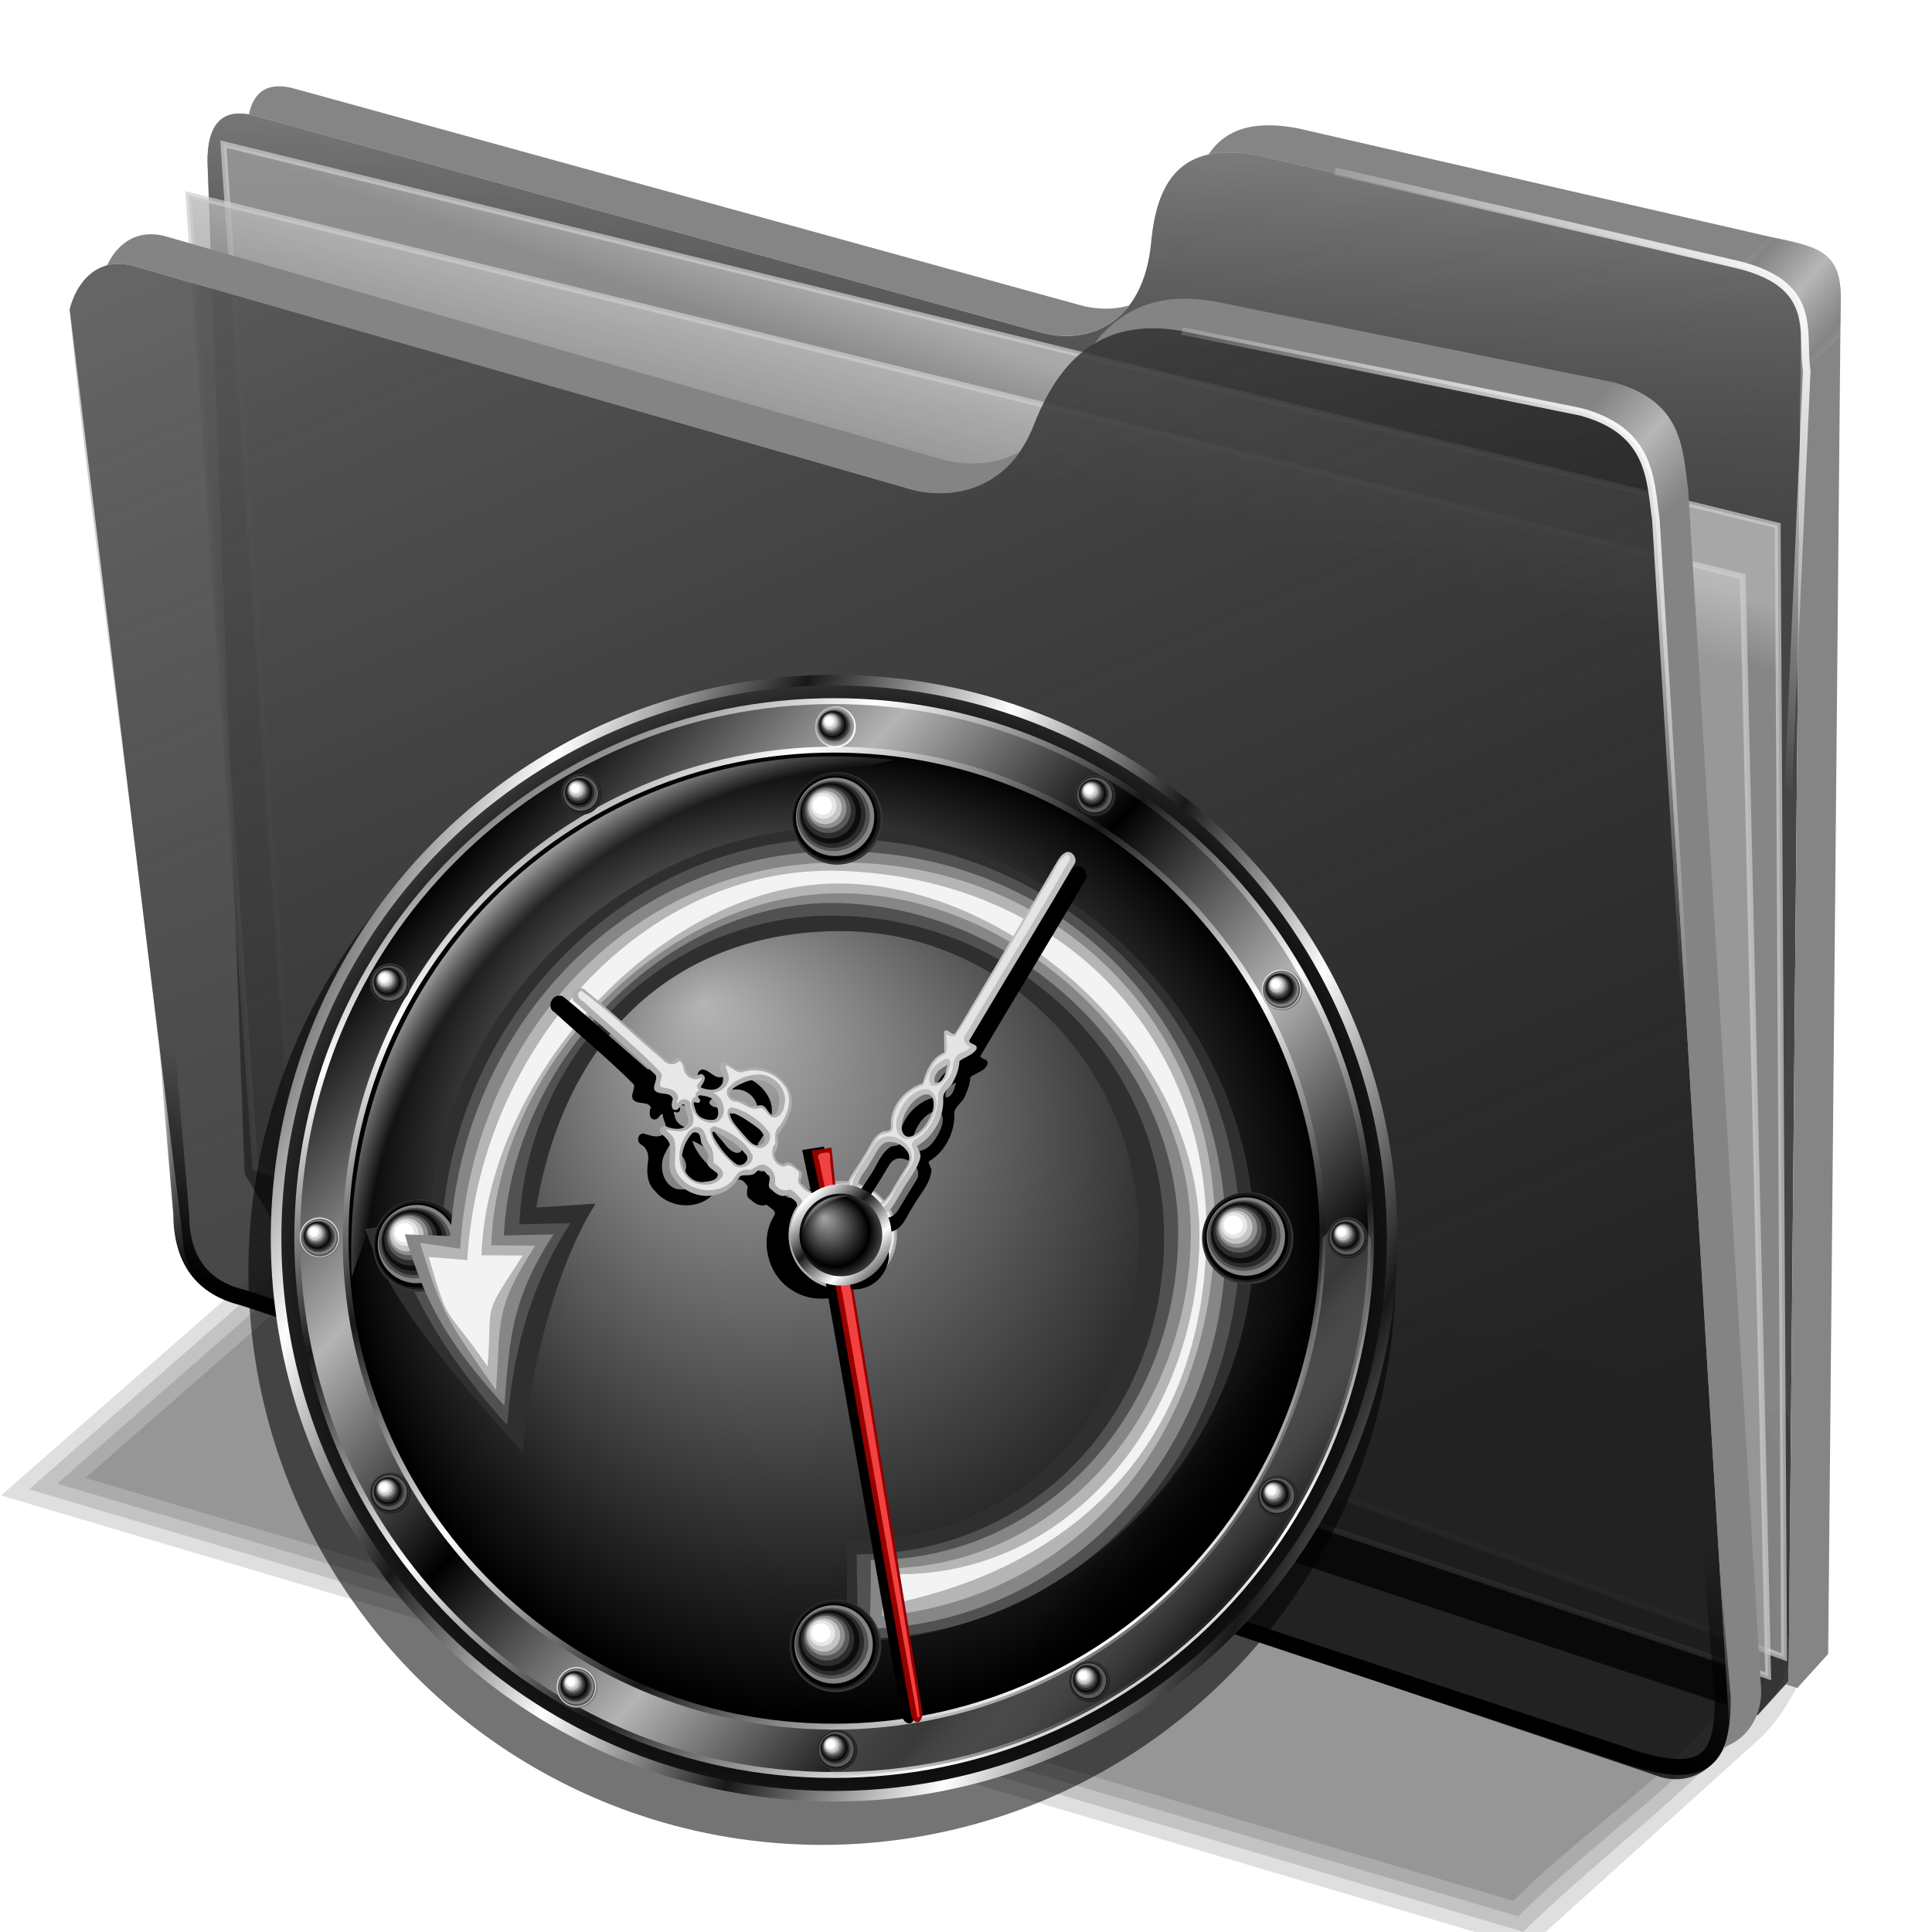 <?xml version="1.0" encoding="UTF-8" standalone="no"?>
<!-- Created with Inkscape (http://www.inkscape.org/) -->

<svg
   xmlns:dc="http://purl.org/dc/elements/1.1/"
   xmlns:cc="http://creativecommons.org/ns#"
   xmlns:rdf="http://www.w3.org/1999/02/22-rdf-syntax-ns#"
   xmlns:svg="http://www.w3.org/2000/svg"
   xmlns="http://www.w3.org/2000/svg"
   xmlns:xlink="http://www.w3.org/1999/xlink"
   xmlns:sodipodi="http://sodipodi.sourceforge.net/DTD/sodipodi-0.dtd"
   xmlns:inkscape="http://www.inkscape.org/namespaces/inkscape"
   id="svg2"
   inkscape:version="0.92.5 (2060ec1f9f, 2020-04-08)"
   width="256"
   height="256"
   sodipodi:docname="folder-timeshift.svg"
   version="1.1">
  <defs
     id="defs6">
    <linearGradient
       id="linearGradient4201">
      <stop
         id="stop4203"
         stop-color="#ffffff"
         stop-opacity="0" />
      <stop
         offset="0.919"
         id="stop4205"
         stop-color="#ffffff"
         stop-opacity="0" />
      <stop
         id="stop4207"
         offset="1"
         stop-color="#ffffff"
         stop-opacity="0.65" />
    </linearGradient>
    <linearGradient
       id="linearGradient3880">
      <stop
         id="stop3882"
         stop-color="#000000"
         stop-opacity="1" />
      <stop
         id="stop3884"
         offset="1"
         stop-color="#000000"
         stop-opacity="0" />
    </linearGradient>
    <linearGradient
       id="linearGradient3823">
      <stop
         id="stop3825"
         stop-color="#a6a6a6"
         stop-opacity="1" />
      <stop
         id="stop3831"
         offset="0.792"
         stop-color="#000000"
         stop-opacity="1" />
      <stop
         offset="1"
         id="stop3827"
         stop-color="#3f3f3f"
         stop-opacity="1" />
    </linearGradient>
    <linearGradient
       id="linearGradient3815">
      <stop
         id="stop3817"
         stop-color="#000000"
         stop-opacity="1" />
      <stop
         id="stop3819"
         offset="1"
         stop-color="#ededed"
         stop-opacity="0" />
    </linearGradient>
    <linearGradient
       id="linearGradient3810">
      <stop
         id="stop3812"
         stop-color="#ffffff"
         stop-opacity="0" />
      <stop
         id="stop4199"
         offset="0.843"
         stop-color="#ffffff"
         stop-opacity="0" />
      <stop
         offset="1"
         id="stop3814"
         stop-color="#ffffff"
         stop-opacity="0.65" />
    </linearGradient>
    <linearGradient
       id="linearGradient3765">
      <stop
         id="stop3767"
         stop-color="#b4b4b4"
         stop-opacity="1" />
      <stop
         offset="1"
         id="stop3769"
         stop-color="#000000"
         stop-opacity="1" />
    </linearGradient>
    <linearGradient
       id="linearGradient3757">
      <stop
         id="stop3759"
         stop-color="#ffffff"
         stop-opacity="1" />
      <stop
         offset="1"
         id="stop3761"
         stop-color="#181818"
         stop-opacity="1" />
    </linearGradient>
    <linearGradient
       inkscape:collect="always"
       xlink:href="#linearGradient3757"
       id="linearGradient3763"
       x1="6.04"
       y1="107.98"
       x2="36.38"
       y2="122.13"
       gradientUnits="userSpaceOnUse"
       spreadMethod="reflect"
       gradientTransform="matrix(0.779,0,0,0.779,-178.677,51.343)" />
    <linearGradient
       inkscape:collect="always"
       xlink:href="#linearGradient3765"
       id="linearGradient3798"
       gradientUnits="userSpaceOnUse"
       gradientTransform="matrix(0.75,0,0,0.75,-175.818,54.212)"
       spreadMethod="reflect"
       x1="54.01"
       y1="64.718"
       x2="23.525"
       y2="37.02" />
    <linearGradient
       inkscape:collect="always"
       xlink:href="#linearGradient3757"
       id="linearGradient3806"
       x1="29.06"
       y1="56.04"
       x2="50.643"
       y2="88.44"
       gradientUnits="userSpaceOnUse"
       spreadMethod="reflect"
       gradientTransform="matrix(0.779,0,0,0.779,-178.677,51.33)" />
    <linearGradient
       inkscape:collect="always"
       xlink:href="#linearGradient3815"
       id="linearGradient3813"
       gradientUnits="userSpaceOnUse"
       gradientTransform="matrix(0.75,0,0,0.75,-175.818,54.212)"
       spreadMethod="reflect"
       x1="168.07"
       y1="164.42"
       x2="134.4"
       y2="133.27" />
    <radialGradient
       inkscape:collect="always"
       xlink:href="#linearGradient3823"
       id="radialGradient3829"
       cx="49.82"
       cy="50.21"
       fx="44.861"
       fy="43.872"
       r="16.221"
       gradientUnits="userSpaceOnUse"
       spreadMethod="reflect"
       gradientTransform="matrix(0.955,0.002,-0.003,0.968,-77.298,6.746)" />
    <linearGradient
       inkscape:collect="always"
       xlink:href="#linearGradient3757"
       id="linearGradient3839"
       x1="38.4"
       y1="38.578"
       x2="47.619"
       y2="48.27"
       gradientUnits="userSpaceOnUse"
       spreadMethod="reflect"
       gradientTransform="translate(-79.676,5.269)" />
    <linearGradient
       inkscape:collect="always"
       xlink:href="#linearGradient3880"
       id="linearGradient3110"
       gradientUnits="userSpaceOnUse"
       gradientTransform="matrix(-0.779,0,0,-0.779,-27.737,203.637)"
       x1="39.25"
       y1="38.49"
       x2="50.744"
       y2="48.12" />
    <radialGradient
       inkscape:collect="always"
       xlink:href="#linearGradient3765"
       id="radialGradient4195"
       cx="96.96"
       cy="96.85"
       fx="70.35"
       fy="51.52"
       r="95.77"
       gradientUnits="userSpaceOnUse"
       spreadMethod="reflect"
       gradientTransform="matrix(0.676,0.008,-0.008,0.672,-167.887,61.021)" />
    <radialGradient
       inkscape:collect="always"
       xlink:href="#linearGradient4201"
       id="radialGradient4197"
       cx="50.03"
       cy="50.02"
       fx="50.03"
       fy="50.02"
       r="21.883"
       gradientTransform="matrix(2.405,-2.185,1.942,2.137,-320.764,128.692)"
       gradientUnits="userSpaceOnUse" />
    <radialGradient
       inkscape:collect="always"
       xlink:href="#linearGradient3810"
       id="radialGradient4209"
       cx="49.749"
       cy="50.09"
       fx="49.749"
       fy="50.09"
       r="8.03"
       gradientTransform="matrix(1.812,-1.314,1.01,1.393,-169.378,50.941)"
       gradientUnits="userSpaceOnUse" />
    <filter
       inkscape:collect="always"
       id="filter4658"
       x="-0.024"
       width="1.048"
       y="-0.024"
       height="1.048"
       color-interpolation-filters="sRGB">
      <feGaussianBlur
         inkscape:collect="always"
         stdDeviation="0.907"
         id="feGaussianBlur4660" />
    </filter>
    <filter
       inkscape:collect="always"
       id="filter5179"
       x="-0.035"
       width="1.069"
       y="-0.037"
       height="1.075"
       color-interpolation-filters="sRGB">
      <feGaussianBlur
         inkscape:collect="always"
         stdDeviation="0.945"
         id="feGaussianBlur5181" />
    </filter>
    <filter
       inkscape:collect="always"
       id="filter5201"
       x="-0.031"
       width="1.062"
       y="-0.02"
       height="1.039"
       color-interpolation-filters="sRGB">
      <feGaussianBlur
         inkscape:collect="always"
         stdDeviation="0.69"
         id="feGaussianBlur5203" />
    </filter>
    <filter
       inkscape:collect="always"
       id="filter5223"
       x="-0.073"
       width="1.147"
       y="-0.014"
       height="1.029"
       color-interpolation-filters="sRGB">
      <feGaussianBlur
         inkscape:collect="always"
         stdDeviation="0.69"
         id="feGaussianBlur5225" />
    </filter>
    <filter
       inkscape:collect="always"
       style="color-interpolation-filters:sRGB"
       id="filter4430"
       x="-0.011"
       width="1.023"
       y="-0.013"
       height="1.025">
      <feGaussianBlur
         inkscape:collect="always"
         stdDeviation="0.852"
         id="feGaussianBlur4432" />
    </filter>
    <filter
       inkscape:collect="always"
       style="color-interpolation-filters:sRGB"
       id="filter4444"
       x="-0.012"
       width="1.023"
       y="-0.012"
       height="1.025">
      <feGaussianBlur
         inkscape:collect="always"
         stdDeviation="0.755"
         id="feGaussianBlur4446" />
    </filter>
    <linearGradient
       id="linearGradient858"
       inkscape:collect="always">
      <stop
         id="stop854"
         offset="0"
         style="stop-color:#ffffff;stop-opacity:1;" />
      <stop
         id="stop856"
         offset="1"
         style="stop-color:#ffffff;stop-opacity:0;" />
    </linearGradient>
    <linearGradient
       id="linearGradient4223"
       inkscape:collect="always">
      <stop
         stop-opacity="0.803"
         stop-color="#bebebe"
         id="stop4225" />
      <stop
         stop-opacity="0.732"
         stop-color="#9f9f9f"
         id="stop4227"
         offset="1" />
    </linearGradient>
    <linearGradient
       id="linearGradient4211"
       inkscape:collect="always">
      <stop
         stop-opacity="0.634"
         stop-color="#9f9f9f"
         id="stop4213" />
      <stop
         stop-opacity="0"
         stop-color="#696969"
         id="stop4215"
         offset="1" />
    </linearGradient>
    <linearGradient
       id="linearGradient4171"
       inkscape:collect="always">
      <stop
         stop-opacity="0.623"
         stop-color="#848484"
         id="stop4173" />
      <stop
         stop-opacity="0.698"
         stop-color="#cdcdcd"
         id="stop4175"
         offset="1" />
    </linearGradient>
    <linearGradient
       id="linearGradient4142"
       inkscape:collect="always">
      <stop
         stop-opacity="0.519"
         stop-color="#909090"
         id="stop4144" />
      <stop
         stop-opacity="0"
         stop-color="#696969"
         id="stop4146"
         offset="1" />
    </linearGradient>
    <linearGradient
       gradientTransform="matrix(0.771,0,0,0.771,-80.822,-34.562)"
       gradientUnits="userSpaceOnUse"
       y2="324.36"
       x2="278.75"
       y1="63.25"
       x1="165.74"
       id="linearGradient4148"
       xlink:href="#linearGradient4142"
       inkscape:collect="always" />
    <linearGradient
       gradientTransform="matrix(0.771,0,0,0.771,-80.822,-34.562)"
       spreadMethod="reflect"
       gradientUnits="userSpaceOnUse"
       y2="114.16"
       x2="387.93"
       y1="106.85"
       x1="379.78"
       id="linearGradient4177"
       xlink:href="#linearGradient4171"
       inkscape:collect="always" />
    <linearGradient
       gradientTransform="matrix(0.771,0,0,0.771,-60.159,-54.897)"
       y2="114.16"
       x2="387.93"
       y1="108.46"
       x1="381.27"
       spreadMethod="reflect"
       gradientUnits="userSpaceOnUse"
       id="linearGradient4207"
       xlink:href="#linearGradient4171"
       inkscape:collect="always" />
    <linearGradient
       gradientTransform="matrix(0.771,0,0,0.771,-80.822,-34.562)"
       gradientUnits="userSpaceOnUse"
       y2="125.1"
       x2="281.1"
       y1="61.711"
       x1="284.7"
       id="linearGradient4217"
       xlink:href="#linearGradient4211"
       inkscape:collect="always" />
    <linearGradient
       gradientTransform="matrix(0.771,0,0,0.771,-80.822,-34.562)"
       gradientUnits="userSpaceOnUse"
       y2="103.09"
       x2="255.7"
       y1="93.26"
       x1="259.02"
       id="linearGradient4229"
       xlink:href="#linearGradient4223"
       inkscape:collect="always" />
    <linearGradient
       gradientTransform="matrix(0.771,0,0,0.771,-80.822,-34.562)"
       gradientUnits="userSpaceOnUse"
       y2="117.29"
       x2="258.99"
       y1="102.54"
       x1="262.84"
       id="linearGradient4237"
       xlink:href="#linearGradient4223"
       inkscape:collect="always" />
    <filter
       height="1.033"
       y="-0.017"
       width="1.019"
       x="-0.009"
       id="filter890"
       style="color-interpolation-filters:sRGB"
       inkscape:collect="always">
      <feGaussianBlur
         id="feGaussianBlur892"
         stdDeviation="0.912"
         inkscape:collect="always" />
    </filter>
    <linearGradient
       gradientUnits="userSpaceOnUse"
       y2="166.74"
       x2="120.799"
       y1="193.78"
       x1="111.982"
       id="linearGradient857"
       xlink:href="#linearGradient3880"
       inkscape:collect="always" />
    <linearGradient
       gradientUnits="userSpaceOnUse"
       y2="86.098"
       x2="185.756"
       y1="54.649"
       x1="221.879"
       id="linearGradient860"
       xlink:href="#linearGradient858"
       inkscape:collect="always" />
    <linearGradient
       gradientTransform="translate(19.986,-19.692)"
       y2="86.098"
       x2="185.756"
       y1="54.649"
       x1="221.879"
       gradientUnits="userSpaceOnUse"
       id="linearGradient864"
       xlink:href="#linearGradient858"
       inkscape:collect="always" />
  </defs>
  <sodipodi:namedview
     pagecolor="#ff0000"
     bordercolor="#666666"
     borderopacity="1"
     objecttolerance="10"
     gridtolerance="10"
     guidetolerance="10"
     inkscape:pageopacity="0"
     inkscape:pageshadow="2"
     inkscape:window-width="1920"
     inkscape:window-height="1056"
     id="namedview4"
     showgrid="false"
     inkscape:zoom="3.4414062"
     inkscape:cx="128"
     inkscape:cy="128"
     inkscape:window-x="0"
     inkscape:window-y="0"
     inkscape:window-maximized="1"
     inkscape:current-layer="svg2"
     showguides="true"
     inkscape:guide-bbox="true"
     inkscape:snap-global="false" />
  <g
     id="g1327"
     transform="translate(0.491,4.125)">
    <g
       transform="matrix(1.027,0,0,0.879,269.102,48.788)"
       style="fill:#000000;fill-opacity:0.128;filter:url(#filter890)"
       id="g888">
      <path
         style="fill:#000000;fill-opacity:0.128;fill-rule:evenodd;stroke:none;stroke-width:1;stroke-linecap:butt;stroke-linejoin:miter;stroke-opacity:1"
         d="m 177.778,215.833 -80.556,82.407 255.556,88.426 38.75,-40.871 c 4.258,-4.694 8.46,-13.445 8.353,-19.275 L 396.296,282.5 Z"
         id="path4150"
         inkscape:connector-curvature="0"
         sodipodi:nodetypes="ccccccc"
         transform="matrix(0.771,0,0,0.771,-337.336,-64.706)" />
      <path
         style="fill:#000000;fill-opacity:0.128;fill-rule:evenodd;stroke:none;stroke-width:0.771;stroke-linecap:butt;stroke-linejoin:miter;stroke-opacity:1"
         d="m -258.764,164.311 c 64.255,22.232 128.509,44.465 192.764,66.697 10.705,-12.112 23.27,-22.698 32.627,-35.883 4.915,-9.972 -0.001,-21.201 0.335,-31.664 1.366,-7.805 -3.024,-10.975 -10.29,-11.828 -52.134,-15.904 -104.268,-31.809 -156.402,-47.713 -19.678,20.13 -39.355,40.26 -59.033,60.391 z"
         id="path866"
         inkscape:connector-curvature="0" />
      <path
         style="fill:#000000;fill-opacity:0.128;fill-rule:evenodd;stroke:none;stroke-width:0.771;stroke-linecap:butt;stroke-linejoin:miter;stroke-opacity:1"
         d="m -255.127,163.451 c 62.839,21.743 125.677,43.486 188.516,65.229 10.662,-12.456 24.483,-22.557 32.463,-37.084 2.693,-10.924 -1.823,-22.004 -0.961,-33.021 -3.239,-6.392 -11.866,-4.613 -17.481,-7.675 -48.854,-14.903 -97.708,-29.806 -146.562,-44.709 -18.658,19.087 -37.316,38.174 -55.975,57.262 z"
         id="path872"
         inkscape:connector-curvature="0" />
      <path
         style="fill:#000000;fill-opacity:0.128;fill-rule:evenodd;stroke:none;stroke-width:0.771;stroke-linecap:butt;stroke-linejoin:miter;stroke-opacity:1"
         d="m -251.49,162.592 c 61.417,21.251 122.835,42.503 184.252,63.754 10.443,-12.378 24.92,-21.976 31.529,-37.156 1.394,-10.184 -1.707,-20.397 -1.752,-30.529 -5.315,-5.07 -13.441,-3.587 -19.716,-7.07 -47.133,-14.377 -94.265,-28.754 -141.398,-43.131 -17.639,18.044 -35.277,36.089 -52.916,54.133 z"
         id="path878"
         inkscape:connector-curvature="0" />
    </g>
    <path
       sodipodi:nodetypes="ccccsccccccc"
       inkscape:connector-curvature="0"
       id="path4198"
       d="M 31.924,151.407 27.004,17.342 c -0.041,-4.962 1.926,-7.258 6.15,-6.15 L 137.29,39.891 c 6.264,1.793 13.727,-0.976 14.759,-11.89 0.721,-7.626 3.6,-13.619 14.349,-11.48 l 66.007,15.169 c 4.942,1.165 6.026,3.428 5.74,9.02 l -1.64,177.933 -4.1,4.51 -196.444,-65.008 z"
       style="fill:#000000;fill-opacity:0.73;fill-rule:evenodd;stroke:none;stroke-width:0.771;stroke-linecap:butt;stroke-linejoin:miter;stroke-opacity:1" />
    <path
       d="M 31.924,151.407 27.004,17.342 c -0.041,-4.962 1.926,-7.258 6.15,-6.15 L 137.29,39.891 c 6.264,1.793 13.727,-0.976 14.759,-11.89 0.721,-7.626 3.6,-13.619 14.349,-11.48 l 66.007,15.169 c 4.942,1.165 6.026,3.428 5.74,9.02 l -1.64,177.933 -4.1,4.51 -196.444,-65.008 z"
       id="path4209-3"
       inkscape:connector-curvature="0"
       sodipodi:nodetypes="ccccsccccccc"
       style="fill:url(#linearGradient4217);fill-opacity:1;fill-rule:evenodd;stroke:none;stroke-width:0.771;stroke-linecap:butt;stroke-linejoin:miter;stroke-opacity:1" />
    <path
       sodipodi:nodetypes="ccccc"
       d="M 29.108,14.97 235.068,65.512 235.91,215.454 37.953,143.853 Z"
       id="path4221-5"
       inkscape:connector-curvature="0"
       style="fill:url(#linearGradient4229);fill-opacity:1;fill-rule:evenodd;stroke:#cecece;stroke-width:0.771;stroke-linecap:butt;stroke-linejoin:miter;stroke-opacity:0.705" />
    <path
       inkscape:connector-curvature="0"
       id="path4219-6"
       d="M 24.475,21.709 230.435,72.251 233.804,217.981 33.319,150.592 Z"
       style="fill:url(#linearGradient4237);fill-opacity:1;fill-rule:evenodd;stroke:#cecece;stroke-width:0.771;stroke-linecap:butt;stroke-linejoin:miter;stroke-opacity:0.705" />
    <path
       sodipodi:nodetypes="cccscccccccc"
       inkscape:connector-curvature="0"
       id="path4138"
       d="M 8.744,36.877 C 9.617,33.377 12.317,29.914 16.982,31.061 L 120.435,60.785 c 4.996,1.261 12.612,0.256 16.058,-8.564 3.09,-7.909 8.381,-14.475 19.626,-12.489 l 52.812,10.705 c 9.445,2.536 9.224,9.003 9.991,14.274 l 9.635,158.436 c 0.501,5.737 -4.432,10.184 -9.991,7.85 L 30.868,167.837 c -3.794,-1.202 -6.891,-2.387 -7.137,-7.85 z"
       style="fill:#000000;fill-opacity:0.77;fill-rule:evenodd;stroke:none;stroke-width:0.771;stroke-linecap:butt;stroke-linejoin:miter;stroke-opacity:1" />
    <path
       d="M 8.744,36.877 C 9.617,33.377 12.317,29.914 16.982,31.061 L 120.435,60.785 c 4.996,1.261 12.612,0.256 16.058,-8.564 3.09,-7.909 8.381,-14.475 19.626,-12.489 l 52.812,10.705 c 9.445,2.536 9.224,9.003 9.991,14.274 l 9.635,158.436 c 0.501,5.737 -4.432,10.184 -9.991,7.85 L 31.137,168.851 c -4.722,-3.422 -8.129,-7.014 -8.633,-13.847 C 20.225,124.097 11.401,65.991 8.744,36.877 Z"
       id="path4140"
       inkscape:connector-curvature="0"
       sodipodi:nodetypes="cccsccccccsc"
       style="fill:url(#linearGradient4148);fill-opacity:1;fill-rule:evenodd;stroke:none;stroke-width:0.771;stroke-linecap:butt;stroke-linejoin:miter;stroke-opacity:1" />
    <path
       id="path4164"
       d="m 19.607,26.913 c -2.88,-0.046 -4.834,1.83 -5.906,4.126 0.96,-0.255 2.05,-0.28 3.28,0.023 L 120.435,60.785 c 4.238,1.07 10.361,0.507 14.225,-5.073 -3.319,1.839 -7.065,1.875 -9.943,1.149 L 21.264,27.136 c -0.583,-0.143 -1.135,-0.215 -1.657,-0.223 z m 136.848,8.536 c -5.478,0.022 -9.244,2.43 -11.957,5.964 2.95,-1.787 6.72,-2.547 11.622,-1.682 l 52.811,10.705 c 9.445,2.536 9.224,9.004 9.991,14.274 l 9.635,158.436 c 0.135,1.548 -0.136,2.995 -0.697,4.247 3.157,-0.993 5.319,-4.282 4.98,-8.171 L 223.205,60.785 C 222.437,55.514 222.658,49.048 213.214,46.512 L 160.401,35.807 c -1.406,-0.248 -2.719,-0.363 -3.946,-0.358 z"
       inkscape:connector-curvature="0"
       style="fill:#848484;fill-opacity:1;fill-rule:evenodd;stroke:none;stroke-width:0.771;stroke-linecap:butt;stroke-linejoin:miter;stroke-opacity:1" />
    <path
       sodipodi:nodetypes="ccccc"
       inkscape:connector-curvature="0"
       d="m 208.931,50.437 c 9.445,2.536 9.224,9.004 9.991,14.274 1.683,-1.586 2.416,-2.091 4.283,-3.926 -0.768,-5.27 -0.547,-11.737 -9.991,-14.273 -1.848,1.763 -2.306,2.157 -4.283,3.925 z"
       id="path4169-2"
       style="fill:url(#linearGradient4177);fill-opacity:1;fill-rule:evenodd;stroke:none;stroke-width:0.771;stroke-linecap:butt;stroke-linejoin:miter;stroke-opacity:1" />
    <path
       id="path4200"
       d="m 36.261,7.316 c -2.061,0.087 -3.297,1.389 -3.777,3.729 0.217,0.04 0.439,0.087 0.67,0.148 L 137.29,39.891 c 4.171,1.194 8.872,0.36 11.854,-3.55 -2.136,0.618 -4.441,0.561 -6.606,-0.059 L 38.402,7.585 C 37.61,7.377 36.896,7.289 36.261,7.316 Z M 167.973,12.481 c -4.161,-0.098 -6.734,1.428 -8.335,3.881 1.809,-0.4 4.029,-0.383 6.761,0.161 l 66.008,15.169 c 4.942,1.165 6.026,3.429 5.74,9.02 l -1.641,177.932 -0.366,0.402 1.514,0.501 4.099,-4.51 1.641,-177.934 c 0.286,-5.592 -0.798,-7.854 -5.74,-9.019 L 171.646,12.914 c -1.344,-0.267 -2.564,-0.408 -3.673,-0.434 z"
       inkscape:connector-curvature="0"
       style="fill:#858585;fill-opacity:1;fill-rule:evenodd;stroke:none;stroke-width:0.771;stroke-linecap:butt;stroke-linejoin:miter;stroke-opacity:1" />
    <path
       id="path4205-9"
       d="m 229.894,31.062 c 9.559,2.21 8.26,3.842 8.25,14.234 1.683,-1.586 3.277,-2.892 5.144,-4.727 0.374,-9.355 0.774,-11.557 -9.171,-13.292 -1.848,1.763 -2.246,2.017 -4.223,3.784 z"
       inkscape:connector-curvature="0"
       sodipodi:nodetypes="ccccc"
       style="fill:url(#linearGradient4207);fill-opacity:1;fill-rule:evenodd;stroke:none;stroke-width:0.771;stroke-linecap:butt;stroke-linejoin:miter;stroke-opacity:1" />
    <path
       style="fill:none;fill-opacity:1;stroke:url(#linearGradient857);stroke-width:2.1;stroke-linecap:butt;stroke-linejoin:miter;stroke-miterlimit:4;stroke-dasharray:none;stroke-opacity:1"
       d="m 225.727,196.335 2.057,24.395 c 0.029,8.346 -2.087,11.738 -14.108,7.348 L 31.743,167.825 c -6.229,-1.476 -8.207,-5.92 -8.23,-11.169 l -2.057,-24.101"
       id="path858"
       inkscape:connector-curvature="0"
       sodipodi:nodetypes="cccccc" />
    <path
       style="fill:none;fill-opacity:1;fill-rule:evenodd;stroke:url(#linearGradient860);stroke-width:1;stroke-linecap:butt;stroke-linejoin:miter;stroke-miterlimit:4;stroke-dasharray:none;stroke-opacity:1"
       sodipodi:nodetypes="cccc"
       inkscape:connector-curvature="0"
       id="path851"
       d="m 156.119,39.732 52.812,10.705 c 9.445,2.536 9.224,9.003 9.991,14.274 l 4.07,66.933" />
    <path
       d="m 176.399,18.57 52.518,12.175 c 11.796,2.536 9.224,9.003 9.991,14.274 l -2.984,67.815"
       id="path862"
       inkscape:connector-curvature="0"
       sodipodi:nodetypes="cccc"
       style="fill:none;fill-opacity:1;fill-rule:evenodd;stroke:url(#linearGradient864);stroke-width:1;stroke-linecap:butt;stroke-linejoin:miter;stroke-miterlimit:4;stroke-dasharray:none;stroke-opacity:1" />
  </g>
  <g
     id="g5546"
     transform="translate(213.852,36.773)">
    <circle
       transform="matrix(1.676,0,0,1.676,-187.858,49.827)"
       id="path2986"
       cx="49.48"
       cy="48.837"
       r="45.35"
       style="fill:#000000;fill-opacity:0.543;stroke:none;filter:url(#filter4658)" />
    <circle
       stroke-miterlimit="4"
       r="73.944"
       cy="127.294"
       cx="-103.326"
       id="path2987"
       style="fill:url(#radialGradient4195);fill-opacity:1;stroke:url(#linearGradient3763);stroke-width:1.403;stroke-linecap:round;stroke-linejoin:round;stroke-miterlimit:4;stroke-dasharray:none;stroke-dashoffset:0;stroke-opacity:1" />
    <path
       transform="matrix(0.662,0,0,0.662,-189.607,46.812)"
       inkscape:connector-curvature="0"
       id="path4424"
       d="m 130.949,39.342 c -42.493,8.9e-5 -79.192,36.584 -81.631,78.466 l -12.789,1.903 c 4.261,14.441 20.475,32.485 31.474,44.681 1.028,-13.648 6.246,-36.825 14.612,-49.739 l -11.903,0.788 c 6.674,-38.861 32.453,-55.981 62.486,-55.304 30.032,0.677 58.169,25.875 58.169,61.26 4e-5,35.385 -23.065,60.698 -58.45,60.698 -0.02,5.322 0.066,13.42 -0.281,20.232 44.076,1e-4 81.774,-36.855 81.774,-80.931 -9e-5,-44.076 -39.384,-82.055 -83.46,-82.055 z"
       sodipodi:nodetypes="sccccczsccss"
       stroke-miterlimit="4"
       style="opacity:1;fill:#2f2f2f;fill-opacity:1;stroke:none;stroke-width:2;stroke-linecap:round;stroke-linejoin:round;stroke-miterlimit:4;stroke-dasharray:none;stroke-dashoffset:0;stroke-opacity:1;filter:url(#filter4430)" />
    <path
       style="opacity:1;fill:#515151;fill-opacity:1;stroke:none;stroke-width:2;stroke-linecap:round;stroke-linejoin:round;stroke-miterlimit:4;stroke-dasharray:none;stroke-dashoffset:0;stroke-opacity:1"
       stroke-miterlimit="4"
       sodipodi:nodetypes="scccccssccss"
       d="m -102.936,74.338 c -28.125,5.9e-5 -50.74,23.842 -52.355,51.562 l -6.977,-0.043 c 2.82,9.558 8.344,18.153 15.624,26.225 0.68,-9.033 2.832,-18.235 8.369,-26.783 l -6.762,0.15 c 1.017,-22.807 19.791,-41.575 42.659,-40.882 23.409,0.709 42.778,19.172 42.778,42.592 2.6e-5,23.42 -17.312,42.034 -40.732,42.034 -0.013,3.522 0.23,6.65 0,11.159 29.172,6e-5 50.775,-24.207 50.775,-53.379 -6e-5,-29.172 -24.207,-52.635 -53.379,-52.635 z"
       id="path5241"
       inkscape:connector-curvature="0" />
    <g
       id="g4366"
       transform="matrix(1.069,0,0,1.069,-143.542,91.989)">
      <circle
         r="4.8"
         cy="33.35"
         cx="-14.885"
         id="path4368"
         transform="matrix(1.181,0,0,1.193,3.709,-5.835)"
         style="fill:#343434;fill-opacity:1;stroke:none" />
      <circle
         r="4.8"
         cy="33.35"
         cx="-14.885"
         transform="matrix(1.14,0,0,1.152,3.031,-4.566)"
         id="path4370"
         style="fill:#1a1a1a;fill-opacity:1;stroke:none" />
      <circle
         r="4.8"
         cy="33.35"
         cx="-14.885"
         id="path4372"
         transform="matrix(1.079,0,0,1.093,2.004,-2.561)"
         style="fill:#000000;fill-opacity:1;stroke:none" />
      <circle
         r="4.8"
         cy="33.35"
         cx="-14.885"
         transform="matrix(1.012,0,0,1.012,0.966,0.003)"
         id="path4374"
         style="fill:#848484;fill-opacity:1;stroke:none" />
      <circle
         r="4.8"
         cy="33.35"
         cx="-14.885"
         id="path4376"
         transform="matrix(0.943,0,0,0.912,-0.28,3.209)"
         style="fill:#535353;fill-opacity:1;stroke:none" />
      <circle
         r="4.8"
         cy="33.35"
         cx="-14.885"
         id="path4378"
         transform="matrix(0.853,0,0,0.853,-1.721,5.057)"
         style="fill:#2a2a2a;fill-opacity:1;stroke:none" />
      <circle
         r="4.8"
         cy="33.35"
         cx="-14.885"
         transform="matrix(0.782,0,0,0.782,-2.993,7.232)"
         id="path4380"
         style="fill:#0d0d0d;fill-opacity:1;stroke:none" />
      <circle
         r="4.8"
         cy="33.35"
         cx="-14.885"
         id="path4382"
         transform="matrix(0.686,0,0,0.686,-4.637,10.259)"
         style="fill:#2d2d2d;fill-opacity:1;stroke:none" />
      <circle
         r="4.8"
         cy="33.35"
         cx="-14.885"
         transform="matrix(0.593,0,0,0.593,-6.159,13.129)"
         id="path4386"
         style="fill:#5a5a5a;fill-opacity:1;stroke:none" />
      <circle
         r="4.8"
         cy="33.35"
         cx="-14.885"
         id="path4388"
         transform="matrix(0.511,0,0,0.511,-7.542,15.643)"
         style="fill:#8f8f8f;fill-opacity:1;stroke:none" />
      <circle
         r="4.8"
         cy="33.35"
         cx="-14.885"
         transform="matrix(0.43,0,0,0.43,-8.944,18.252)"
         id="path4390"
         style="fill:#c5c5c5;fill-opacity:1;stroke:none" />
      <circle
         r="4.8"
         cy="33.35"
         cx="-14.885"
         id="path4392"
         transform="matrix(0.335,0,0,0.335,-10.541,21.209)"
         style="fill:#e7e7e7;fill-opacity:1;stroke:none" />
      <circle
         r="4.8"
         cy="33.35"
         cx="-14.885"
         transform="matrix(0.247,0,0,0.247,-11.99,24.088)"
         id="path4394"
         style="fill:#ffffff;fill-opacity:1;stroke:none" />
    </g>
    <path
       inkscape:connector-curvature="0"
       id="path4434"
       d="m -102.75,76.012 c -28.125,5.9e-5 -49.81,23.284 -51.425,51.004 l -6.047,-0.229 c 2.82,9.558 5.926,14.619 13.206,22.691 0.68,-9.033 0.972,-14.143 6.509,-22.691 l -6.576,0.15 c 1.017,-22.807 21.651,-44.736 44.519,-44.044 23.409,0.709 44.824,20.288 44.824,43.708 2.7e-5,23.42 -17.312,43.336 -40.732,43.336 -0.013,3.522 0.044,4.604 -0.186,9.113 25.639,-0.744 47.241,-22.533 47.242,-51.705 -5.9e-5,-29.172 -22.161,-51.333 -51.333,-51.333 z"
       sodipodi:nodetypes="scccccssccss"
       stroke-miterlimit="4"
       style="opacity:1;fill:#868686;fill-opacity:1;stroke:none;stroke-width:2;stroke-linecap:round;stroke-linejoin:round;stroke-miterlimit:4;stroke-dasharray:none;stroke-dashoffset:0;stroke-opacity:1" />
    <path
       style="opacity:1;fill:#b5b5b5;fill-opacity:1;stroke:none;stroke-width:2;stroke-linecap:round;stroke-linejoin:round;stroke-miterlimit:4;stroke-dasharray:none;stroke-dashoffset:0;stroke-opacity:1"
       stroke-miterlimit="4"
       sodipodi:nodetypes="scccccssccss"
       d="m -102.564,77.5 c -28.125,5.9e-5 -48.694,23.47 -50.309,51.19 l -5.303,-0.787 c 2.82,9.558 4.066,10.899 10.044,19.529 0.68,-9.033 -0.33,-10.61 5.207,-19.157 l -5.832,-0.036 c 0.785,-23.503 22.643,-46.427 45.821,-46.648 23.372,-0.222 46.87,20.937 46.87,45.01 -2e-5,23.42 -17.312,44.452 -40.732,44.452 -0.013,3.522 0.044,1.814 -0.186,6.324 24.656,-2.382 43.417,-22.191 44.08,-50.589 0.637,-27.306 -20.487,-49.287 -49.659,-49.287 z"
       id="path4436"
       inkscape:connector-curvature="0" />
    <path
       transform="matrix(0.662,0,0,0.662,-189.607,46.812)"
       inkscape:connector-curvature="0"
       id="path4438"
       d="M 131.792,48.053 C 91.842,46.647 59.344,84.075 56.905,125.957 l -7.731,-0.626 c 4.261,14.441 2.772,8.881 11.803,21.919 1.028,-13.648 -1.341,-9.286 7.025,-22.2 l -8.25,-0.055 C 60.938,89.485 95.649,50.914 130.668,50.582 c 35.313,-0.335 72.782,33.881 72.782,70.253 -3e-5,35.385 -24.751,68.004 -60.136,68.004 -0.02,5.322 0.347,-1.193 0,5.62 37.68,-8.303 61.098,-33.933 61.541,-73.343 0.461,-41.024 -30.136,-71.551 -73.062,-73.062 z"
       sodipodi:nodetypes="scccccssccss"
       stroke-miterlimit="4"
       style="opacity:1;fill:#f3f3f3;fill-opacity:1;stroke:none;stroke-width:2;stroke-linecap:round;stroke-linejoin:round;stroke-miterlimit:4;stroke-dasharray:none;stroke-dashoffset:0;stroke-opacity:1;filter:url(#filter4444)" />
    <path
       inkscape:connector-curvature="0"
       id="path3789"
       d="m -103.34,56.129 c -39.29,0 -71.123,31.858 -71.123,71.147 0,39.29 31.833,71.147 71.123,71.147 39.29,0 71.147,-31.858 71.147,-71.147 0,-39.29 -31.858,-71.147 -71.147,-71.147 z m 0,6.43 c 35.748,0 64.741,28.969 64.741,64.717 0,35.748 -28.993,64.741 -64.741,64.741 -35.748,0 -64.717,-28.993 -64.717,-64.741 0,-35.748 28.969,-64.717 64.717,-64.717 z"
       style="fill:url(#linearGradient3798);fill-opacity:1;stroke:url(#linearGradient3806);stroke-width:0.78" />
    <path
       sodipodi:nodetypes="ccc"
       inkscape:connector-curvature="0"
       id="path3808"
       d="m -95.512,63.955 c -37.346,-4.7 -73.611,24.671 -71.742,68.536 10.371,-31.721 30.543,-58.908 71.742,-68.536 z"
       style="fill:url(#radialGradient4197);fill-opacity:1;stroke:none" />
    <path
       sodipodi:nodetypes="ccccc"
       d="m -103.34,198.424 c 39.29,0 71.147,-31.858 71.147,-71.147 -2.024,-2.463 -4.217,-2.778 -6.406,0 0,35.748 -28.993,64.741 -64.741,64.741 -2.748,1.523 -2.567,3.296 0,6.406 z"
       id="path3043"
       inkscape:connector-curvature="0"
       style="fill:url(#linearGradient3813);fill-opacity:1;stroke:none" />
    <path
       d="m -110.902,191.012 c 37.346,4.7 73.611,-24.671 71.742,-68.536 -10.371,31.721 -30.543,58.908 -71.742,68.536 z"
       id="path3108"
       inkscape:connector-curvature="0"
       sodipodi:nodetypes="ccc"
       style="fill:url(#linearGradient3110);fill-opacity:1;stroke:none" />
    <g
       id="g4185"
       transform="matrix(0.475,0,0,0.475,-96.552,43.426)">
      <circle
         r="4.8"
         cy="33.35"
         cx="-14.885"
         id="path4187"
         transform="matrix(1.181,0,0,1.193,3.709,-5.835)"
         style="fill:#ffffff;fill-opacity:1;stroke:none" />
      <circle
         r="4.8"
         cy="33.35"
         cx="-14.885"
         transform="matrix(1.14,0,0,1.152,2.893,-4.622)"
         id="path4189"
         style="fill:#b6b6b6;fill-opacity:1;stroke:none" />
      <circle
         r="4.8"
         cy="33.35"
         cx="-14.885"
         id="path4191"
         transform="matrix(1.079,0,0,1.093,2.004,-2.561)"
         style="fill:#9a9a9a;fill-opacity:1;stroke:none" />
      <circle
         r="4.8"
         cy="33.35"
         cx="-14.885"
         transform="matrix(1.012,0,0,1.012,0.966,0.003)"
         id="path4193"
         style="fill:#848484;fill-opacity:1;stroke:none" />
      <circle
         r="4.8"
         cy="33.35"
         cx="-14.885"
         id="path4195"
         transform="matrix(0.943,0,0,0.912,-0.28,3.209)"
         style="fill:#535353;fill-opacity:1;stroke:none" />
      <circle
         r="4.8"
         cy="33.35"
         cx="-14.885"
         id="path4197"
         transform="matrix(0.853,0,0,0.853,-1.721,5.057)"
         style="fill:#2a2a2a;fill-opacity:1;stroke:none" />
      <circle
         r="4.8"
         cy="33.35"
         cx="-14.885"
         transform="matrix(0.782,0,0,0.782,-2.993,7.232)"
         id="path4199"
         style="fill:#0d0d0d;fill-opacity:1;stroke:none" />
      <circle
         r="4.8"
         cy="33.35"
         cx="-14.885"
         id="path4201"
         transform="matrix(0.686,0,0,0.686,-4.637,10.259)"
         style="fill:#2d2d2d;fill-opacity:1;stroke:none" />
      <circle
         r="4.8"
         cy="33.35"
         cx="-14.885"
         transform="matrix(0.593,0,0,0.593,-6.159,13.129)"
         id="path4203"
         style="fill:#5a5a5a;fill-opacity:1;stroke:none" />
      <circle
         r="4.8"
         cy="33.35"
         cx="-14.885"
         id="path4205"
         transform="matrix(0.511,0,0,0.511,-7.542,15.643)"
         style="fill:#8f8f8f;fill-opacity:1;stroke:none" />
      <circle
         r="4.8"
         cy="33.35"
         cx="-14.885"
         transform="matrix(0.43,0,0,0.43,-8.944,18.252)"
         id="path4207"
         style="fill:#c5c5c5;fill-opacity:1;stroke:none" />
      <circle
         r="4.8"
         cy="33.35"
         cx="-14.885"
         id="path4209"
         transform="matrix(0.335,0,0,0.335,-10.541,21.209)"
         style="fill:#e7e7e7;fill-opacity:1;stroke:none" />
      <circle
         r="4.8"
         cy="33.35"
         cx="-14.885"
         transform="matrix(0.247,0,0,0.247,-11.99,24.088)"
         id="path4211"
         style="fill:#ffffff;fill-opacity:1;stroke:none" />
    </g>
    <g
       transform="matrix(0.475,0,0,0.475,-62.113,52.53)"
       id="g4213">
      <circle
         r="4.8"
         cy="33.35"
         cx="-14.885"
         transform="matrix(1.181,0,0,1.193,3.709,-5.835)"
         id="path4215"
         style="fill:#222222;fill-opacity:1;stroke:none" />
      <circle
         r="4.8"
         cy="33.35"
         cx="-14.885"
         id="path4217"
         transform="matrix(1.14,0,0,1.152,2.893,-4.622)"
         style="fill:#363636;fill-opacity:1;stroke:none" />
      <circle
         r="4.8"
         cy="33.35"
         cx="-14.885"
         transform="matrix(1.079,0,0,1.093,2.004,-2.561)"
         id="path4219"
         style="fill:#1b1b1b;fill-opacity:1;stroke:none" />
      <circle
         r="4.8"
         cy="33.35"
         cx="-14.885"
         id="path4221"
         transform="matrix(1.012,0,0,1.012,0.966,0.003)"
         style="fill:#5d5d5d;fill-opacity:1;stroke:none" />
      <circle
         r="4.8"
         cy="33.35"
         cx="-14.885"
         transform="matrix(0.943,0,0,0.912,-0.28,3.209)"
         id="path4223"
         style="fill:#535353;fill-opacity:1;stroke:none" />
      <circle
         r="4.8"
         cy="33.35"
         cx="-14.885"
         transform="matrix(0.853,0,0,0.853,-1.721,5.057)"
         id="path4225"
         style="fill:#2a2a2a;fill-opacity:1;stroke:none" />
      <circle
         r="4.8"
         cy="33.35"
         cx="-14.885"
         id="path4227"
         transform="matrix(0.782,0,0,0.782,-2.993,7.232)"
         style="fill:#0d0d0d;fill-opacity:1;stroke:none" />
      <circle
         r="4.8"
         cy="33.35"
         cx="-14.885"
         transform="matrix(0.686,0,0,0.686,-4.637,10.259)"
         id="path4229"
         style="fill:#2d2d2d;fill-opacity:1;stroke:none" />
      <circle
         r="4.8"
         cy="33.35"
         cx="-14.885"
         id="path4231"
         transform="matrix(0.593,0,0,0.593,-6.159,13.129)"
         style="fill:#5a5a5a;fill-opacity:1;stroke:none" />
      <circle
         r="4.8"
         cy="33.35"
         cx="-14.885"
         transform="matrix(0.511,0,0,0.511,-7.542,15.643)"
         id="path4233"
         style="fill:#8f8f8f;fill-opacity:1;stroke:none" />
      <circle
         r="4.8"
         cy="33.35"
         cx="-14.885"
         id="path4235"
         transform="matrix(0.43,0,0,0.43,-8.944,18.252)"
         style="fill:#c5c5c5;fill-opacity:1;stroke:none" />
      <circle
         r="4.8"
         cy="33.35"
         cx="-14.885"
         transform="matrix(0.335,0,0,0.335,-10.541,21.209)"
         id="path4237"
         style="fill:#e7e7e7;fill-opacity:1;stroke:none" />
      <circle
         r="4.8"
         cy="33.35"
         cx="-14.885"
         id="path4239"
         transform="matrix(0.247,0,0,0.247,-11.99,24.088)"
         style="fill:#ffffff;fill-opacity:1;stroke:none" />
    </g>
    <g
       id="g4241"
       transform="matrix(0.475,0,0,0.475,-37.372,78.261)">
      <circle
         r="4.8"
         cy="33.35"
         cx="-14.885"
         id="path4243"
         transform="matrix(1.181,0,0,1.193,3.709,-5.835)"
         style="fill:#7d7d7d;fill-opacity:1;stroke:none" />
      <circle
         r="4.8"
         cy="33.35"
         cx="-14.885"
         transform="matrix(1.14,0,0,1.152,2.893,-4.622)"
         id="path4245"
         style="fill:#dfdfdf;fill-opacity:1;stroke:none" />
      <circle
         r="4.8"
         cy="33.35"
         cx="-14.885"
         id="path4247"
         transform="matrix(1.079,0,0,1.093,2.004,-2.561)"
         style="fill:#555555;fill-opacity:1;stroke:none" />
      <circle
         r="4.8"
         cy="33.35"
         cx="-14.885"
         transform="matrix(1.012,0,0,1.012,0.966,0.003)"
         id="path4249"
         style="fill:#848484;fill-opacity:1;stroke:none" />
      <circle
         r="4.8"
         cy="33.35"
         cx="-14.885"
         id="path4251"
         transform="matrix(0.943,0,0,0.912,-0.28,3.209)"
         style="fill:#535353;fill-opacity:1;stroke:none" />
      <circle
         r="4.8"
         cy="33.35"
         cx="-14.885"
         id="path4253"
         transform="matrix(0.853,0,0,0.853,-1.721,5.057)"
         style="fill:#2a2a2a;fill-opacity:1;stroke:none" />
      <circle
         r="4.8"
         cy="33.35"
         cx="-14.885"
         transform="matrix(0.782,0,0,0.782,-2.993,7.232)"
         id="path4255"
         style="fill:#0d0d0d;fill-opacity:1;stroke:none" />
      <circle
         r="4.8"
         cy="33.35"
         cx="-14.885"
         id="path4257"
         transform="matrix(0.686,0,0,0.686,-4.637,10.259)"
         style="fill:#2d2d2d;fill-opacity:1;stroke:none" />
      <circle
         r="4.8"
         cy="33.35"
         cx="-14.885"
         transform="matrix(0.593,0,0,0.593,-6.159,13.129)"
         id="path4259"
         style="fill:#5a5a5a;fill-opacity:1;stroke:none" />
      <circle
         r="4.8"
         cy="33.35"
         cx="-14.885"
         id="path4261"
         transform="matrix(0.511,0,0,0.511,-7.542,15.643)"
         style="fill:#8f8f8f;fill-opacity:1;stroke:none" />
      <circle
         r="4.8"
         cy="33.35"
         cx="-14.885"
         transform="matrix(0.43,0,0,0.43,-8.944,18.252)"
         id="path4263"
         style="fill:#c5c5c5;fill-opacity:1;stroke:none" />
      <circle
         r="4.8"
         cy="33.35"
         cx="-14.885"
         id="path4265"
         transform="matrix(0.335,0,0,0.335,-10.541,21.209)"
         style="fill:#e7e7e7;fill-opacity:1;stroke:none" />
      <circle
         r="4.8"
         cy="33.35"
         cx="-14.885"
         transform="matrix(0.247,0,0,0.247,-11.99,24.088)"
         id="path4267"
         style="fill:#ffffff;fill-opacity:1;stroke:none" />
    </g>
    <g
       transform="matrix(0.475,0,0,0.475,-130.793,170.693)"
       id="g4381">
      <circle
         r="4.8"
         cy="33.35"
         cx="-14.885"
         transform="matrix(1.181,0,0,1.193,3.709,-5.835)"
         id="path4383"
         style="fill:#7d7d7d;fill-opacity:1;stroke:none" />
      <circle
         r="4.8"
         cy="33.35"
         cx="-14.885"
         id="path4385"
         transform="matrix(1.14,0,0,1.152,2.893,-4.622)"
         style="fill:#dfdfdf;fill-opacity:1;stroke:none" />
      <circle
         r="4.8"
         cy="33.35"
         cx="-14.885"
         transform="matrix(1.079,0,0,1.093,2.004,-2.561)"
         id="path4387"
         style="fill:#555555;fill-opacity:1;stroke:none" />
      <circle
         r="4.8"
         cy="33.35"
         cx="-14.885"
         id="path4389"
         transform="matrix(1.012,0,0,1.012,0.966,0.003)"
         style="fill:#848484;fill-opacity:1;stroke:none" />
      <circle
         r="4.8"
         cy="33.35"
         cx="-14.885"
         transform="matrix(0.943,0,0,0.912,-0.28,3.209)"
         id="path4391"
         style="fill:#535353;fill-opacity:1;stroke:none" />
      <circle
         r="4.8"
         cy="33.35"
         cx="-14.885"
         transform="matrix(0.853,0,0,0.853,-1.721,5.057)"
         id="path4393"
         style="fill:#2a2a2a;fill-opacity:1;stroke:none" />
      <circle
         r="4.8"
         cy="33.35"
         cx="-14.885"
         id="path4395"
         transform="matrix(0.782,0,0,0.782,-2.993,7.232)"
         style="fill:#0d0d0d;fill-opacity:1;stroke:none" />
      <circle
         r="4.8"
         cy="33.35"
         cx="-14.885"
         transform="matrix(0.686,0,0,0.686,-4.637,10.259)"
         id="path4397"
         style="fill:#2d2d2d;fill-opacity:1;stroke:none" />
      <circle
         r="4.8"
         cy="33.35"
         cx="-14.885"
         id="path4399"
         transform="matrix(0.593,0,0,0.593,-6.159,13.129)"
         style="fill:#5a5a5a;fill-opacity:1;stroke:none" />
      <circle
         r="4.8"
         cy="33.35"
         cx="-14.885"
         transform="matrix(0.511,0,0,0.511,-7.542,15.643)"
         id="path4401"
         style="fill:#8f8f8f;fill-opacity:1;stroke:none" />
      <circle
         r="4.8"
         cy="33.35"
         cx="-14.885"
         id="path4403"
         transform="matrix(0.43,0,0,0.43,-8.944,18.252)"
         style="fill:#c5c5c5;fill-opacity:1;stroke:none" />
      <circle
         r="4.8"
         cy="33.35"
         cx="-14.885"
         transform="matrix(0.335,0,0,0.335,-10.541,21.209)"
         id="path4405"
         style="fill:#e7e7e7;fill-opacity:1;stroke:none" />
      <circle
         r="4.8"
         cy="33.35"
         cx="-14.885"
         id="path4407"
         transform="matrix(0.247,0,0,0.247,-11.99,24.088)"
         style="fill:#ffffff;fill-opacity:1;stroke:none" />
    </g>
    <g
       transform="matrix(0.475,0,0,0.475,-164.837,111.117)"
       id="g4437">
      <circle
         r="4.8"
         cy="33.35"
         cx="-14.885"
         transform="matrix(1.181,0,0,1.193,3.709,-5.835)"
         id="path4439"
         style="fill:#7d7d7d;fill-opacity:1;stroke:none" />
      <circle
         r="4.8"
         cy="33.35"
         cx="-14.885"
         id="path4441"
         transform="matrix(1.14,0,0,1.152,2.893,-4.622)"
         style="fill:#dfdfdf;fill-opacity:1;stroke:none" />
      <circle
         r="4.8"
         cy="33.35"
         cx="-14.885"
         transform="matrix(1.079,0,0,1.093,2.004,-2.561)"
         id="path4443"
         style="fill:#555555;fill-opacity:1;stroke:none" />
      <circle
         r="4.8"
         cy="33.35"
         cx="-14.885"
         id="path4445"
         transform="matrix(1.012,0,0,1.012,0.966,0.003)"
         style="fill:#848484;fill-opacity:1;stroke:none" />
      <circle
         r="4.8"
         cy="33.35"
         cx="-14.885"
         transform="matrix(0.943,0,0,0.912,-0.28,3.209)"
         id="path4447"
         style="fill:#535353;fill-opacity:1;stroke:none" />
      <circle
         r="4.8"
         cy="33.35"
         cx="-14.885"
         transform="matrix(0.853,0,0,0.853,-1.721,5.057)"
         id="path4449"
         style="fill:#2a2a2a;fill-opacity:1;stroke:none" />
      <circle
         r="4.8"
         cy="33.35"
         cx="-14.885"
         id="path4451"
         transform="matrix(0.782,0,0,0.782,-2.993,7.232)"
         style="fill:#0d0d0d;fill-opacity:1;stroke:none" />
      <circle
         r="4.8"
         cy="33.35"
         cx="-14.885"
         transform="matrix(0.686,0,0,0.686,-4.637,10.259)"
         id="path4453"
         style="fill:#2d2d2d;fill-opacity:1;stroke:none" />
      <circle
         r="4.8"
         cy="33.35"
         cx="-14.885"
         id="path4455"
         transform="matrix(0.593,0,0,0.593,-6.159,13.129)"
         style="fill:#5a5a5a;fill-opacity:1;stroke:none" />
      <circle
         r="4.8"
         cy="33.35"
         cx="-14.885"
         transform="matrix(0.511,0,0,0.511,-7.542,15.643)"
         id="path4457"
         style="fill:#8f8f8f;fill-opacity:1;stroke:none" />
      <circle
         r="4.8"
         cy="33.35"
         cx="-14.885"
         id="path4459"
         transform="matrix(0.43,0,0,0.43,-8.944,18.252)"
         style="fill:#c5c5c5;fill-opacity:1;stroke:none" />
      <circle
         r="4.8"
         cy="33.35"
         cx="-14.885"
         transform="matrix(0.335,0,0,0.335,-10.541,21.209)"
         id="path4461"
         style="fill:#e7e7e7;fill-opacity:1;stroke:none" />
      <circle
         r="4.8"
         cy="33.35"
         cx="-14.885"
         id="path4463"
         transform="matrix(0.247,0,0,0.247,-11.99,24.088)"
         style="fill:#ffffff;fill-opacity:1;stroke:none" />
    </g>
    <g
       id="g4262"
       transform="matrix(0.475,0,0,0.475,-28.663,111.117)">
      <circle
         r="4.8"
         cy="33.35"
         cx="-14.885"
         id="path4269"
         transform="matrix(1.181,0,0,1.193,3.709,-5.835)"
         style="fill:#222222;fill-opacity:1;stroke:none" />
      <circle
         r="4.8"
         cy="33.35"
         cx="-14.885"
         transform="matrix(1.14,0,0,1.152,2.893,-4.622)"
         id="path4271"
         style="fill:#363636;fill-opacity:1;stroke:none" />
      <circle
         r="4.8"
         cy="33.35"
         cx="-14.885"
         id="path4273"
         transform="matrix(1.079,0,0,1.093,2.004,-2.561)"
         style="fill:#1b1b1b;fill-opacity:1;stroke:none" />
      <circle
         r="4.8"
         cy="33.35"
         cx="-14.885"
         transform="matrix(1.012,0,0,1.012,0.966,0.003)"
         id="path4275"
         style="fill:#5d5d5d;fill-opacity:1;stroke:none" />
      <circle
         r="4.8"
         cy="33.35"
         cx="-14.885"
         id="path4277"
         transform="matrix(0.943,0,0,0.912,-0.28,3.209)"
         style="fill:#535353;fill-opacity:1;stroke:none" />
      <circle
         r="4.8"
         cy="33.35"
         cx="-14.885"
         id="path4279"
         transform="matrix(0.853,0,0,0.853,-1.721,5.057)"
         style="fill:#2a2a2a;fill-opacity:1;stroke:none" />
      <circle
         r="4.8"
         cy="33.35"
         cx="-14.885"
         transform="matrix(0.782,0,0,0.782,-2.993,7.232)"
         id="path4281"
         style="fill:#0d0d0d;fill-opacity:1;stroke:none" />
      <circle
         r="4.8"
         cy="33.35"
         cx="-14.885"
         id="path4283"
         transform="matrix(0.686,0,0,0.686,-4.637,10.259)"
         style="fill:#2d2d2d;fill-opacity:1;stroke:none" />
      <circle
         r="4.8"
         cy="33.35"
         cx="-14.885"
         transform="matrix(0.593,0,0,0.593,-6.159,13.129)"
         id="path4285"
         style="fill:#5a5a5a;fill-opacity:1;stroke:none" />
      <circle
         r="4.8"
         cy="33.35"
         cx="-14.885"
         id="path4287"
         transform="matrix(0.511,0,0,0.511,-7.542,15.643)"
         style="fill:#8f8f8f;fill-opacity:1;stroke:none" />
      <circle
         r="4.8"
         cy="33.35"
         cx="-14.885"
         transform="matrix(0.43,0,0,0.43,-8.944,18.252)"
         id="path4289"
         style="fill:#c5c5c5;fill-opacity:1;stroke:none" />
      <circle
         r="4.8"
         cy="33.35"
         cx="-14.885"
         id="path4291"
         transform="matrix(0.335,0,0,0.335,-10.541,21.209)"
         style="fill:#e7e7e7;fill-opacity:1;stroke:none" />
      <circle
         r="4.8"
         cy="33.35"
         cx="-14.885"
         transform="matrix(0.247,0,0,0.247,-11.99,24.088)"
         id="path4293"
         style="fill:#ffffff;fill-opacity:1;stroke:none" />
    </g>
    <g
       transform="matrix(0.475,0,0,0.475,-37.966,145.358)"
       id="g4295">
      <circle
         r="4.8"
         cy="33.35"
         cx="-14.885"
         transform="matrix(1.181,0,0,1.193,3.709,-5.835)"
         id="path4297"
         style="fill:#222222;fill-opacity:1;stroke:none" />
      <circle
         r="4.8"
         cy="33.35"
         cx="-14.885"
         id="path4299"
         transform="matrix(1.14,0,0,1.152,2.893,-4.622)"
         style="fill:#363636;fill-opacity:1;stroke:none" />
      <circle
         r="4.8"
         cy="33.35"
         cx="-14.885"
         transform="matrix(1.079,0,0,1.093,2.004,-2.561)"
         id="path4301"
         style="fill:#1b1b1b;fill-opacity:1;stroke:none" />
      <circle
         r="4.8"
         cy="33.35"
         cx="-14.885"
         id="path4303"
         transform="matrix(1.012,0,0,1.012,0.966,0.003)"
         style="fill:#5d5d5d;fill-opacity:1;stroke:none" />
      <circle
         r="4.8"
         cy="33.35"
         cx="-14.885"
         transform="matrix(0.943,0,0,0.912,-0.28,3.209)"
         id="path4305"
         style="fill:#535353;fill-opacity:1;stroke:none" />
      <circle
         r="4.8"
         cy="33.35"
         cx="-14.885"
         transform="matrix(0.853,0,0,0.853,-1.721,5.057)"
         id="path4307"
         style="fill:#2a2a2a;fill-opacity:1;stroke:none" />
      <circle
         r="4.8"
         cy="33.35"
         cx="-14.885"
         id="path4309"
         transform="matrix(0.782,0,0,0.782,-2.993,7.232)"
         style="fill:#0d0d0d;fill-opacity:1;stroke:none" />
      <circle
         r="4.8"
         cy="33.35"
         cx="-14.885"
         transform="matrix(0.686,0,0,0.686,-4.637,10.259)"
         id="path4311"
         style="fill:#2d2d2d;fill-opacity:1;stroke:none" />
      <circle
         r="4.8"
         cy="33.35"
         cx="-14.885"
         id="path4313"
         transform="matrix(0.593,0,0,0.593,-6.159,13.129)"
         style="fill:#5a5a5a;fill-opacity:1;stroke:none" />
      <circle
         r="4.8"
         cy="33.35"
         cx="-14.885"
         transform="matrix(0.511,0,0,0.511,-7.542,15.643)"
         id="path4315"
         style="fill:#8f8f8f;fill-opacity:1;stroke:none" />
      <circle
         r="4.8"
         cy="33.35"
         cx="-14.885"
         id="path4317"
         transform="matrix(0.43,0,0,0.43,-8.944,18.252)"
         style="fill:#c5c5c5;fill-opacity:1;stroke:none" />
      <circle
         r="4.8"
         cy="33.35"
         cx="-14.885"
         transform="matrix(0.335,0,0,0.335,-10.541,21.209)"
         id="path4319"
         style="fill:#e7e7e7;fill-opacity:1;stroke:none" />
      <circle
         r="4.8"
         cy="33.35"
         cx="-14.885"
         id="path4321"
         transform="matrix(0.247,0,0,0.247,-11.99,24.088)"
         style="fill:#ffffff;fill-opacity:1;stroke:none" />
    </g>
    <g
       id="g4323"
       transform="matrix(0.475,0,0,0.475,-62.904,169.901)">
      <circle
         r="4.8"
         cy="33.35"
         cx="-14.885"
         id="path4325"
         transform="matrix(1.181,0,0,1.193,3.709,-5.835)"
         style="fill:#222222;fill-opacity:1;stroke:none" />
      <circle
         r="4.8"
         cy="33.35"
         cx="-14.885"
         transform="matrix(1.14,0,0,1.152,2.893,-4.622)"
         id="path4327"
         style="fill:#363636;fill-opacity:1;stroke:none" />
      <circle
         r="4.8"
         cy="33.35"
         cx="-14.885"
         id="path4329"
         transform="matrix(1.079,0,0,1.093,2.004,-2.561)"
         style="fill:#1b1b1b;fill-opacity:1;stroke:none" />
      <circle
         r="4.8"
         cy="33.35"
         cx="-14.885"
         transform="matrix(1.012,0,0,1.012,0.966,0.003)"
         id="path4331"
         style="fill:#5d5d5d;fill-opacity:1;stroke:none" />
      <circle
         r="4.8"
         cy="33.35"
         cx="-14.885"
         id="path4333"
         transform="matrix(0.943,0,0,0.912,-0.28,3.209)"
         style="fill:#535353;fill-opacity:1;stroke:none" />
      <circle
         r="4.8"
         cy="33.35"
         cx="-14.885"
         id="path4335"
         transform="matrix(0.853,0,0,0.853,-1.721,5.057)"
         style="fill:#2a2a2a;fill-opacity:1;stroke:none" />
      <circle
         r="4.8"
         cy="33.35"
         cx="-14.885"
         transform="matrix(0.782,0,0,0.782,-2.993,7.232)"
         id="path4337"
         style="fill:#0d0d0d;fill-opacity:1;stroke:none" />
      <circle
         r="4.8"
         cy="33.35"
         cx="-14.885"
         id="path4339"
         transform="matrix(0.686,0,0,0.686,-4.637,10.259)"
         style="fill:#2d2d2d;fill-opacity:1;stroke:none" />
      <circle
         r="4.8"
         cy="33.35"
         cx="-14.885"
         transform="matrix(0.593,0,0,0.593,-6.159,13.129)"
         id="path4341"
         style="fill:#5a5a5a;fill-opacity:1;stroke:none" />
      <circle
         r="4.8"
         cy="33.35"
         cx="-14.885"
         id="path4343"
         transform="matrix(0.511,0,0,0.511,-7.542,15.643)"
         style="fill:#8f8f8f;fill-opacity:1;stroke:none" />
      <circle
         r="4.8"
         cy="33.35"
         cx="-14.885"
         transform="matrix(0.43,0,0,0.43,-8.944,18.252)"
         id="path4345"
         style="fill:#c5c5c5;fill-opacity:1;stroke:none" />
      <circle
         r="4.8"
         cy="33.35"
         cx="-14.885"
         id="path4347"
         transform="matrix(0.335,0,0,0.335,-10.541,21.209)"
         style="fill:#e7e7e7;fill-opacity:1;stroke:none" />
      <circle
         r="4.8"
         cy="33.35"
         cx="-14.885"
         transform="matrix(0.247,0,0,0.247,-11.99,24.088)"
         id="path4349"
         style="fill:#ffffff;fill-opacity:1;stroke:none" />
    </g>
    <g
       transform="matrix(0.475,0,0,0.475,-96.354,179.005)"
       id="g4351">
      <circle
         r="4.8"
         cy="33.35"
         cx="-14.885"
         transform="matrix(1.181,0,0,1.193,3.709,-5.835)"
         id="path4353"
         style="fill:#222222;fill-opacity:1;stroke:none" />
      <circle
         r="4.8"
         cy="33.35"
         cx="-14.885"
         id="path4355"
         transform="matrix(1.14,0,0,1.152,2.893,-4.622)"
         style="fill:#363636;fill-opacity:1;stroke:none" />
      <circle
         r="4.8"
         cy="33.35"
         cx="-14.885"
         transform="matrix(1.079,0,0,1.093,2.004,-2.561)"
         id="path4357"
         style="fill:#1b1b1b;fill-opacity:1;stroke:none" />
      <circle
         r="4.8"
         cy="33.35"
         cx="-14.885"
         id="path4359"
         transform="matrix(1.012,0,0,1.012,0.966,0.003)"
         style="fill:#5d5d5d;fill-opacity:1;stroke:none" />
      <circle
         r="4.8"
         cy="33.35"
         cx="-14.885"
         transform="matrix(0.943,0,0,0.912,-0.28,3.209)"
         id="path4361"
         style="fill:#535353;fill-opacity:1;stroke:none" />
      <circle
         r="4.8"
         cy="33.35"
         cx="-14.885"
         transform="matrix(0.853,0,0,0.853,-1.721,5.057)"
         id="path4363"
         style="fill:#2a2a2a;fill-opacity:1;stroke:none" />
      <circle
         r="4.8"
         cy="33.35"
         cx="-14.885"
         id="path4365"
         transform="matrix(0.782,0,0,0.782,-2.993,7.232)"
         style="fill:#0d0d0d;fill-opacity:1;stroke:none" />
      <circle
         r="4.8"
         cy="33.35"
         cx="-14.885"
         transform="matrix(0.686,0,0,0.686,-4.637,10.259)"
         id="path4367"
         style="fill:#2d2d2d;fill-opacity:1;stroke:none" />
      <circle
         r="4.8"
         cy="33.35"
         cx="-14.885"
         id="path4369"
         transform="matrix(0.593,0,0,0.593,-6.159,13.129)"
         style="fill:#5a5a5a;fill-opacity:1;stroke:none" />
      <circle
         r="4.8"
         cy="33.35"
         cx="-14.885"
         transform="matrix(0.511,0,0,0.511,-7.542,15.643)"
         id="path4371"
         style="fill:#8f8f8f;fill-opacity:1;stroke:none" />
      <circle
         r="4.8"
         cy="33.35"
         cx="-14.885"
         id="path4373"
         transform="matrix(0.43,0,0,0.43,-8.944,18.252)"
         style="fill:#c5c5c5;fill-opacity:1;stroke:none" />
      <circle
         r="4.8"
         cy="33.35"
         cx="-14.885"
         transform="matrix(0.335,0,0,0.335,-10.541,21.209)"
         id="path4375"
         style="fill:#e7e7e7;fill-opacity:1;stroke:none" />
      <circle
         r="4.8"
         cy="33.35"
         cx="-14.885"
         id="path4377"
         transform="matrix(0.247,0,0,0.247,-11.99,24.088)"
         style="fill:#ffffff;fill-opacity:1;stroke:none" />
    </g>
    <g
       id="g4379"
       transform="matrix(0.475,0,0,0.475,-155.534,144.962)">
      <circle
         r="4.8"
         cy="33.35"
         cx="-14.885"
         id="path4381"
         transform="matrix(1.181,0,0,1.193,3.709,-5.835)"
         style="fill:#222222;fill-opacity:1;stroke:none" />
      <circle
         r="4.8"
         cy="33.35"
         cx="-14.885"
         transform="matrix(1.14,0,0,1.152,2.893,-4.622)"
         id="path4396"
         style="fill:#363636;fill-opacity:1;stroke:none" />
      <circle
         r="4.8"
         cy="33.35"
         cx="-14.885"
         id="path4409"
         transform="matrix(1.079,0,0,1.093,2.004,-2.561)"
         style="fill:#1b1b1b;fill-opacity:1;stroke:none" />
      <circle
         r="4.8"
         cy="33.35"
         cx="-14.885"
         transform="matrix(1.012,0,0,1.012,0.966,0.003)"
         id="path4411"
         style="fill:#5d5d5d;fill-opacity:1;stroke:none" />
      <circle
         r="4.8"
         cy="33.35"
         cx="-14.885"
         id="path4413"
         transform="matrix(0.943,0,0,0.912,-0.28,3.209)"
         style="fill:#535353;fill-opacity:1;stroke:none" />
      <circle
         r="4.8"
         cy="33.35"
         cx="-14.885"
         id="path4415"
         transform="matrix(0.853,0,0,0.853,-1.721,5.057)"
         style="fill:#2a2a2a;fill-opacity:1;stroke:none" />
      <circle
         r="4.8"
         cy="33.35"
         cx="-14.885"
         transform="matrix(0.782,0,0,0.782,-2.993,7.232)"
         id="path4417"
         style="fill:#0d0d0d;fill-opacity:1;stroke:none" />
      <circle
         r="4.8"
         cy="33.35"
         cx="-14.885"
         id="path4419"
         transform="matrix(0.686,0,0,0.686,-4.637,10.259)"
         style="fill:#2d2d2d;fill-opacity:1;stroke:none" />
      <circle
         r="4.8"
         cy="33.35"
         cx="-14.885"
         transform="matrix(0.593,0,0,0.593,-6.159,13.129)"
         id="path4421"
         style="fill:#5a5a5a;fill-opacity:1;stroke:none" />
      <circle
         r="4.8"
         cy="33.35"
         cx="-14.885"
         id="path4423"
         transform="matrix(0.511,0,0,0.511,-7.542,15.643)"
         style="fill:#8f8f8f;fill-opacity:1;stroke:none" />
      <circle
         r="4.8"
         cy="33.35"
         cx="-14.885"
         transform="matrix(0.43,0,0,0.43,-8.944,18.252)"
         id="path4425"
         style="fill:#c5c5c5;fill-opacity:1;stroke:none" />
      <circle
         r="4.8"
         cy="33.35"
         cx="-14.885"
         id="path4427"
         transform="matrix(0.335,0,0,0.335,-10.541,21.209)"
         style="fill:#e7e7e7;fill-opacity:1;stroke:none" />
      <circle
         r="4.8"
         cy="33.35"
         cx="-14.885"
         transform="matrix(0.247,0,0,0.247,-11.99,24.088)"
         id="path4429"
         style="fill:#ffffff;fill-opacity:1;stroke:none" />
    </g>
    <g
       transform="matrix(0.475,0,0,0.475,-155.534,77.469)"
       id="g4431">
      <circle
         r="4.8"
         cy="33.35"
         cx="-14.885"
         transform="matrix(1.181,0,0,1.193,3.709,-5.835)"
         id="path4433"
         style="fill:#222222;fill-opacity:1;stroke:none" />
      <circle
         r="4.8"
         cy="33.35"
         cx="-14.885"
         id="path4435"
         transform="matrix(1.14,0,0,1.152,2.893,-4.622)"
         style="fill:#363636;fill-opacity:1;stroke:none" />
      <circle
         r="4.8"
         cy="33.35"
         cx="-14.885"
         transform="matrix(1.079,0,0,1.093,2.004,-2.561)"
         id="path4437"
         style="fill:#1b1b1b;fill-opacity:1;stroke:none" />
      <circle
         r="4.8"
         cy="33.35"
         cx="-14.885"
         id="path4440"
         transform="matrix(1.012,0,0,1.012,0.966,0.003)"
         style="fill:#5d5d5d;fill-opacity:1;stroke:none" />
      <circle
         r="4.8"
         cy="33.35"
         cx="-14.885"
         transform="matrix(0.943,0,0,0.912,-0.28,3.209)"
         id="path4442"
         style="fill:#535353;fill-opacity:1;stroke:none" />
      <circle
         r="4.8"
         cy="33.35"
         cx="-14.885"
         transform="matrix(0.853,0,0,0.853,-1.721,5.057)"
         id="path4444"
         style="fill:#2a2a2a;fill-opacity:1;stroke:none" />
      <circle
         r="4.8"
         cy="33.35"
         cx="-14.885"
         id="path4446"
         transform="matrix(0.782,0,0,0.782,-2.993,7.232)"
         style="fill:#0d0d0d;fill-opacity:1;stroke:none" />
      <circle
         r="4.8"
         cy="33.35"
         cx="-14.885"
         transform="matrix(0.686,0,0,0.686,-4.637,10.259)"
         id="path4448"
         style="fill:#2d2d2d;fill-opacity:1;stroke:none" />
      <circle
         r="4.8"
         cy="33.35"
         cx="-14.885"
         id="path4450"
         transform="matrix(0.593,0,0,0.593,-6.159,13.129)"
         style="fill:#5a5a5a;fill-opacity:1;stroke:none" />
      <circle
         r="4.8"
         cy="33.35"
         cx="-14.885"
         transform="matrix(0.511,0,0,0.511,-7.542,15.643)"
         id="path4452"
         style="fill:#8f8f8f;fill-opacity:1;stroke:none" />
      <circle
         r="4.8"
         cy="33.35"
         cx="-14.885"
         id="path4454"
         transform="matrix(0.43,0,0,0.43,-8.944,18.252)"
         style="fill:#c5c5c5;fill-opacity:1;stroke:none" />
      <circle
         r="4.8"
         cy="33.35"
         cx="-14.885"
         transform="matrix(0.335,0,0,0.335,-10.541,21.209)"
         id="path4456"
         style="fill:#e7e7e7;fill-opacity:1;stroke:none" />
      <circle
         r="4.8"
         cy="33.35"
         cx="-14.885"
         id="path4458"
         transform="matrix(0.247,0,0,0.247,-11.99,24.088)"
         style="fill:#ffffff;fill-opacity:1;stroke:none" />
    </g>
    <g
       id="g4460"
       transform="matrix(0.475,0,0,0.475,-130.2,52.332)">
      <circle
         r="4.8"
         cy="33.35"
         cx="-14.885"
         id="path4462"
         transform="matrix(1.181,0,0,1.193,3.709,-5.835)"
         style="fill:#222222;fill-opacity:1;stroke:none" />
      <circle
         r="4.8"
         cy="33.35"
         cx="-14.885"
         transform="matrix(1.14,0,0,1.152,2.893,-4.622)"
         id="path4464"
         style="fill:#363636;fill-opacity:1;stroke:none" />
      <circle
         r="4.8"
         cy="33.35"
         cx="-14.885"
         id="path4466"
         transform="matrix(1.079,0,0,1.093,2.004,-2.561)"
         style="fill:#1b1b1b;fill-opacity:1;stroke:none" />
      <circle
         r="4.8"
         cy="33.35"
         cx="-14.885"
         transform="matrix(1.012,0,0,1.012,0.966,0.003)"
         id="path4468"
         style="fill:#5d5d5d;fill-opacity:1;stroke:none" />
      <circle
         r="4.8"
         cy="33.35"
         cx="-14.885"
         id="path4470"
         transform="matrix(0.943,0,0,0.912,-0.28,3.209)"
         style="fill:#535353;fill-opacity:1;stroke:none" />
      <circle
         r="4.8"
         cy="33.35"
         cx="-14.885"
         id="path4472"
         transform="matrix(0.853,0,0,0.853,-1.721,5.057)"
         style="fill:#2a2a2a;fill-opacity:1;stroke:none" />
      <circle
         r="4.8"
         cy="33.35"
         cx="-14.885"
         transform="matrix(0.782,0,0,0.782,-2.993,7.232)"
         id="path4474"
         style="fill:#0d0d0d;fill-opacity:1;stroke:none" />
      <circle
         r="4.8"
         cy="33.35"
         cx="-14.885"
         id="path4476"
         transform="matrix(0.686,0,0,0.686,-4.637,10.259)"
         style="fill:#2d2d2d;fill-opacity:1;stroke:none" />
      <circle
         r="4.8"
         cy="33.35"
         cx="-14.885"
         transform="matrix(0.593,0,0,0.593,-6.159,13.129)"
         id="path4478"
         style="fill:#5a5a5a;fill-opacity:1;stroke:none" />
      <circle
         r="4.8"
         cy="33.35"
         cx="-14.885"
         id="path4480"
         transform="matrix(0.511,0,0,0.511,-7.542,15.643)"
         style="fill:#8f8f8f;fill-opacity:1;stroke:none" />
      <circle
         r="4.8"
         cy="33.35"
         cx="-14.885"
         transform="matrix(0.43,0,0,0.43,-8.944,18.252)"
         id="path4482"
         style="fill:#c5c5c5;fill-opacity:1;stroke:none" />
      <circle
         r="4.8"
         cy="33.35"
         cx="-14.885"
         id="path4484"
         transform="matrix(0.335,0,0,0.335,-10.541,21.209)"
         style="fill:#e7e7e7;fill-opacity:1;stroke:none" />
      <circle
         r="4.8"
         cy="33.35"
         cx="-14.885"
         transform="matrix(0.247,0,0,0.247,-11.99,24.088)"
         id="path4486"
         style="fill:#ffffff;fill-opacity:1;stroke:none" />
    </g>
    <path
       transform="matrix(0.662,0,0,0.662,-189.607,46.812)"
       inkscape:connector-curvature="0"
       id="path5163"
       d="m 75.411,73.026 c -1.681,-0.13 -2.633,2.492 -1.061,3.309 5.277,4.873 10.895,9.42 15.934,14.518 0.219,1.066 -1.08,2.511 0.182,3.289 0.98,0.643 2.625,0.023 3.176,1.277 -0.396,0.842 -0.355,2.66 1,2.363 0.632,-0.108 0.763,-1.065 1.391,-1.066 -0.07,1.348 1.51,2.979 0.162,4.055 -1.235,0.876 -2.781,0.205 -4.049,-0.162 -1.254,0.055 -1.403,1.868 -0.281,2.32 1.198,0.793 1.443,2.236 1.188,3.558 -0.265,1.941 -0.148,4.114 1.358,5.559 2.703,3.432 8.349,4.051 11.514,0.927 0.939,-0.61 1.143,-2.246 2.454,-2.081 0.953,0.08 1.931,-0.162 2.55,-0.923 0.932,-0.47 1.64,0.609 2.104,1.191 -0.059,0.905 -0.503,2.177 0.581,2.674 0.802,0.831 2.098,1.545 3.216,1.019 0.546,0.696 2.242,1.191 1.457,2.281 -2.904,4.789 -1.342,11.636 3.373,14.677 4.646,3.264 11.76,2.168 15.046,-2.524 3.563,-4.522 2.715,-11.831 -1.981,-15.246 -3.438,-2.741 -8.674,-3.377 -12.398,-0.845 -0.652,0.564 -1.52,0.329 -1.93,-0.408 -0.419,-0.426 -1.1,-0.669 -0.658,-1.4 0.427,-0.807 0.147,-1.74 -0.701,-2.117 -0.759,-0.779 -2.001,-1.877 -3.102,-1.027 -1.24,-0.093 -1.941,-1.72 -1.108,-2.664 0.488,-0.92 0.213,-2.051 0.255,-2.945 1.778,-2.475 3.68,-5.726 2.349,-8.82 -1.532,-3.561 -5.882,-5.873 -9.627,-4.463 -1.56,0.285 -2.461,-1.572 -3.914,-1.529 -1.017,0.229 -1.114,1.526 -0.496,2.215 0.768,1.293 0.137,3.295 -1.538,3.319 -0.748,0.069 -1.489,-0.137 -2.2,-0.346 0.662,-0.721 1.357,-2.358 -0.004,-2.75 -0.862,-0.118 -1.67,1.126 -2.418,0.119 -0.886,-1.048 -0.647,-3.229 -2.377,-3.395 -0.78,0.12 -1.385,1.353 -2.186,0.497 C 87.112,82.754 81.733,77.772 76.055,73.174 75.855,73.079 75.632,73.029 75.411,73.026 Z m 35.082,18.77 c 2.831,-0.2 5.334,2.632 4.304,5.401 -0.032,0.744 -1.01,1.795 -1.523,0.802 -0.5,-0.898 -1.384,-1.886 -2.53,-1.439 -0.86,0.255 -1.744,0.028 -2.314,-0.653 -0.983,-0.633 -2.653,-0.233 -3.119,-1.535 0.987,-1.572 2.973,-2.289 4.73,-2.557 0.15,-0.006 0.301,-0.014 0.451,-0.02 z m -10.602,3.162 c 1.217,0.098 2.633,0.807 2.703,2.219 0.43,0.974 0.027,2.535 -1.281,2.234 -1.383,0.013 -2.698,-0.927 -2.879,-2.342 -0.233,-0.44 -0.361,-1.073 0.297,-0.68 0.891,0.144 1.011,-1.051 0.383,-1.443 0.242,-0.127 0.523,-0.001 0.777,0.012 z m 5.678,3.375 c 2.184,0.807 4.338,2.183 5.982,3.892 0.833,0.768 0.532,2.4 -0.778,2.272 -1.696,-0.368 -2.491,-2.191 -3.668,-3.304 -0.697,-0.844 -1.538,-1.786 -1.617,-2.855 l 0.074,-0.004 0.006,0 z m -3.359,3.834 c 2.386,1.181 4.948,2.605 6.35,4.934 0.106,1.268 -1.71,1.811 -2.414,0.781 -1.754,-1.552 -3.384,-3.449 -4.189,-5.668 -0.007,-0.121 0.206,-0.03 0.254,-0.047 z m -3.775,0.143 c 1.196,0.388 0.51,2.068 1.445,2.784 0.68,0.86 1.105,1.957 0.666,3.009 -0.068,1.351 1.798,1.57 2.094,2.607 -0.679,1.239 -2.464,1.16 -3.697,1.064 -2.988,-0.777 -3.797,-4.764 -2.432,-7.236 0.469,-0.758 0.908,-2.209 1.924,-2.229 z"
       style="fill:#000000;fill-opacity:1;stroke:none;filter:url(#filter5179)" />
    <path
       inkscape:connector-curvature="0"
       id="path5155"
       d="m -137.026,94.168 c -0.941,0.068 -1.399,1.474 -0.499,1.946 3.497,3.198 7.15,6.249 10.539,9.544 0.352,0.704 -0.561,1.561 -0.028,2.134 0.666,0.574 2.022,0.052 2.315,1.052 -0.176,0.474 -0.346,1.603 0.482,1.444 0.398,-0.071 0.632,-0.987 1.091,-0.658 -0.019,0.831 0.611,1.58 0.449,2.406 -0.576,1.051 -1.903,0.829 -2.803,0.494 -0.599,-0.424 -1.253,0.449 -0.741,0.926 0.538,0.495 1.201,0.984 1.161,1.812 0.028,1.357 -0.466,2.888 0.494,4.057 1.259,1.89 3.753,2.864 5.932,2.12 1.238,-0.354 2.223,-1.286 2.854,-2.371 0.683,-0.284 1.598,0.129 2.132,-0.564 0.473,-0.491 1.155,-0.173 1.434,0.341 0.882,0.332 -0.289,1.572 0.577,1.988 0.54,0.542 1.395,1.181 2.168,0.685 0.361,0.541 1.328,0.754 1.228,1.493 -1.898,2.837 -1.337,6.995 1.274,9.209 2.717,2.568 7.479,2.406 9.971,-0.399 1.705,-1.73 2.371,-4.322 1.777,-6.672 -0.808,-3.752 -5.016,-6.225 -8.699,-5.253 -0.934,0.127 -1.633,0.834 -2.497,1.09 -0.609,-0.023 -0.756,-0.742 -1.3,-0.913 -0.293,-0.535 0.601,-1.388 -0.175,-1.765 -0.591,-0.471 -1.323,-1.492 -2.161,-0.843 -0.818,-0.003 -1.517,-1.139 -0.938,-1.825 0.273,-0.602 0.338,-1.308 0.122,-1.938 1.169,-1.65 2.551,-3.791 1.653,-5.868 -0.977,-2.229 -3.674,-3.775 -6.056,-2.911 -0.926,0.232 -1.613,-0.466 -2.32,-0.905 -0.58,-0.35 -1.203,0.392 -0.807,0.921 0.377,0.732 0.616,1.693 -0.104,2.307 -0.72,0.625 -1.758,0.33 -2.569,0.074 0.303,-0.447 1.026,-1.337 0.292,-1.726 -0.537,-0.255 -0.887,0.61 -1.469,0.224 -0.996,-0.456 -0.55,-2.08 -1.669,-2.424 -0.538,-0.077 -0.76,0.773 -1.357,0.474 -0.886,-0.478 -1.515,-1.349 -2.336,-1.943 -2.972,-2.559 -5.871,-5.218 -8.917,-7.683 -0.156,-0.073 -0.329,-0.103 -0.5,-0.081 z m 23.34,12.151 c 1.503,-0.024 3.15,1.04 3.104,2.689 -0.021,0.702 -0.117,1.884 -0.946,2 -0.66,-0.324 -0.792,-1.481 -1.708,-1.313 -0.606,0.092 -1.315,0.274 -1.736,-0.309 -0.69,-0.559 -2.047,-0.206 -2.285,-1.242 0.419,-0.88 1.507,-1.276 2.345,-1.63 0.356,-0.122 0.819,-0.194 1.227,-0.195 z m -7.328,2.049 c 0.856,0.105 1.979,0.327 2.155,1.341 0.203,0.662 0.419,1.801 -0.551,1.913 -0.926,0.06 -2.034,-0.3 -2.274,-1.312 -0.063,-0.316 -0.583,-1.247 0.083,-1 0.388,0.204 0.734,-0.203 0.392,-0.533 -0.285,-0.259 -0.121,-0.421 0.195,-0.41 z m 4.169,2.288 c 1.255,0.436 2.351,1.268 3.421,2.042 0.61,0.492 1.436,1.627 0.455,2.176 -1.06,0.509 -1.808,-0.751 -2.433,-1.388 -0.671,-0.828 -1.613,-1.674 -1.765,-2.75 0.064,-0.111 0.215,-0.095 0.322,-0.08 z m -2.284,2.53 c 1.493,0.703 2.987,1.613 4.032,2.919 0.823,0.755 -0.401,1.911 -1.218,1.353 -1.219,-0.89 -2.174,-2.155 -2.91,-3.441 -0.082,-0.251 -0.556,-0.948 0.096,-0.831 z m -2.512,0.093 c 0.889,0.153 0.407,1.285 0.967,1.782 0.37,0.601 0.917,1.263 0.556,2.002 -0.18,0.949 1.048,1.15 1.397,1.781 -0.116,0.944 -1.363,0.914 -2.101,1.021 -1.987,-0.009 -3.025,-2.292 -2.58,-4.023 0.213,-0.913 0.67,-1.804 1.308,-2.483 0.131,-0.091 0.298,-0.122 0.452,-0.08 z"
       style="fill:#aeaeae;fill-opacity:1;stroke:none" />
    <path
       transform="matrix(0.662,0,0,0.662,-189.607,46.812)"
       inkscape:connector-curvature="0"
       id="path5207"
       d="m 128.106,103.26 c -1.386,0.22 -2.772,0.439 -4.158,0.66 1.066,5.322 2.298,10.622 3.26,15.959 -2.649,1.421 -2.995,5.178 -1.269,7.447 0.537,0.833 1.545,1.249 2.413,1.468 5.195,29.494 10.351,59.005 15.602,88.49 0.11,0.956 1.399,2.017 2.143,1.002 1.042,-1.81 -0.135,-3.931 -0.215,-5.844 -4.582,-28.095 -9.175,-56.191 -13.75,-84.285 3.207,-1.267 3.138,-6.249 0.357,-7.949 -0.699,-0.548 -1.618,-0.806 -2.428,-0.988 -0.749,-5.298 -1.134,-10.667 -1.746,-15.992 l -0.198,0.031 -0.011,0.002 z"
       style="fill:#000000;fill-opacity:1;stroke:none;filter:url(#filter5223)" />
    <path
       inkscape:connector-curvature="0"
       id="path5261"
       d="m -136.791,94.51 c -0.828,0.176 -0.39,1.209 0.201,1.382 3.433,3.174 7.107,6.098 10.333,9.483 0.428,0.633 -0.652,1.588 0.16,1.953 0.871,0.067 2.141,0.404 2.104,1.503 -0.247,0.205 -0.178,0.985 0.074,0.397 0.474,-0.627 1.684,-0.379 1.553,0.521 0.3,0.948 0.838,2.332 -0.241,3.01 -0.872,0.67 -2.057,0.269 -2.995,0.131 0.317,0.521 1.026,0.766 1.108,1.452 0.488,1.607 -0.55,3.584 0.805,4.894 1.726,2.232 5.862,2.397 7.339,-0.235 0.401,-0.634 1.19,-0.903 1.893,-0.747 0.704,-0.276 1.509,-1.095 2.271,-0.477 0.861,0.402 1.205,1.455 0.995,2.313 0.351,0.711 1.233,1.022 1.958,0.754 0.627,0.133 1.009,0.755 1.47,1.156 0.517,0.697 0.006,1.484 -0.38,2.081 -1.637,3.665 0.795,8.505 4.792,9.134 3.222,0.676 6.91,-1.342 7.744,-4.626 0.968,-3.234 -0.856,-7.105 -4.149,-8.136 -2.018,-0.77 -4.383,-0.396 -6.14,0.824 -0.97,0.186 -1.802,-0.7 -2.213,-1.454 -0.068,-0.556 0.474,-1.27 -0.241,-1.593 -0.395,-0.411 -1.038,-0.815 -1.57,-0.414 -1.428,-0.04 -2.088,-2.011 -1.202,-3.034 0.014,-0.802 -0.208,-1.796 0.555,-2.346 1.161,-1.551 1.921,-3.995 0.434,-5.595 -1.247,-1.649 -3.581,-2.185 -5.484,-1.51 -0.815,-0.01 -1.332,-0.785 -2.099,-0.938 0.154,0.781 0.717,1.577 0.249,2.381 -0.33,0.738 -1.131,1.175 -1.917,1.216 1.388,0.581 2.047,2.786 0.754,3.781 -1.118,0.638 -2.642,-0.077 -3.254,-1.127 -0.441,-0.641 -0.627,-1.817 0.215,-2.127 -0.1,-0.391 0.208,-0.81 0.589,-0.854 -0.55,-0.142 -0.473,-0.805 -0.057,-1.068 0.161,-0.165 0.508,-0.833 0.032,-0.477 -0.968,0.442 -2.082,-0.34 -2.181,-1.357 -0.06,-0.39 -0.364,-1.28 -0.824,-0.734 -0.668,0.448 -1.552,0.19 -1.989,-0.449 -3.6,-2.973 -6.946,-6.307 -10.693,-9.067 z m 23.456,11.09 c 2.074,-0.062 3.997,2.066 3.404,4.131 -0.065,0.855 -0.917,1.964 -1.849,1.437 -0.521,-0.414 -0.887,-1.455 -1.709,-1.034 -1.161,0.176 -2.003,-0.937 -3.135,-0.963 -0.84,-0.26 -1.32,-1.499 -0.472,-2.05 0.958,-1.023 2.393,-1.464 3.761,-1.522 z m -3.536,4.336 c 1.952,0.528 3.821,1.735 4.969,3.413 0.46,1.097 -0.743,2.458 -1.877,1.858 -1.434,-0.566 -2.11,-2.084 -3.129,-3.136 -0.427,-0.515 -0.992,-1.938 0.036,-2.134 z m -2.28,2.526 c 2.011,0.68 4.047,1.911 5.027,3.874 0.21,1.453 -2.084,2.203 -2.813,0.953 -1.245,-1.195 -2.632,-2.572 -2.84,-4.364 0.091,-0.258 0.35,-0.458 0.626,-0.463 z m -2.298,0.093 c 1.242,0.117 0.982,1.695 1.677,2.402 0.461,0.68 0.495,1.562 0.465,2.318 0.514,0.476 1.529,0.927 1.202,1.801 -0.887,1.431 -3.085,1.406 -4.333,0.493 -1.77,-1.409 -1.758,-4.172 -0.508,-5.921 0.309,-0.548 0.812,-1.111 1.497,-1.092 z"
       style="fill:#e7e7e7;fill-opacity:1;stroke:none" />
    <path
       sodipodi:nodetypes="cccccccscccccccsc"
       inkscape:connector-curvature="0"
       id="path3670"
       d="m -99.627,128.413 c 0.232,1.419 -0.259,2.641 -1.55,3.137 0.002,0.16 0.026,0.32 0.064,0.462 l 9.473,58.041 c 0.067,1.786 -1.235,1.81 -1.511,0.254 l -10.211,-57.984 c 0.001,-0.112 -0.03,-0.272 -0.093,-0.429 -1.314,-0.127 -2.002,-1.197 -2.225,-2.561 -0.211,-1.286 0.436,-2.517 1.521,-3.105 -6.7e-4,-0.128 -0.021,-0.264 -0.025,-0.393 l -2.111,-10.133 2.615,-0.415 1.049,10.089 c 0.036,0.224 0.085,0.385 0.157,0.501 6.6e-4,0.001 6e-5,0.003 4.9e-4,0.003 1.3,0.077 2.56,1.192 2.78,2.216 z"
       style="fill:#950000;fill-opacity:1;stroke:none" />
    <path
       transform="matrix(0.662,0,0,0.662,-189.607,46.812)"
       inkscape:connector-curvature="0"
       id="path5193"
       d="m 178.955,47.156 c -2.005,0.684 -2.534,3.083 -3.685,4.629 -6.187,10.472 -12.275,21.008 -18.635,31.373 -0.509,1.263 -1.506,-0.933 -2.313,-0.086 -0.404,1.322 -0.048,2.877 -0.135,4.291 -2.457,1.064 -3.65,3.718 -4.293,6.158 -3.826,1.218 -6.838,5.082 -6.418,9.178 -0.531,0.619 -1.609,0.179 -2.196,0.863 -1.846,1.39 -2.465,3.772 -3.808,5.574 -1.159,1.97 -3.084,3.894 -2.939,6.332 0.128,1.054 1.17,1.923 1.588,2.609 -0.934,0.247 -1.921,-0.377 -2.873,0.04 -3.732,0.56 -6.322,4.551 -5.52,8.197 0.653,3.741 4.785,6.374 8.45,5.266 3.686,-0.935 6.146,-5.241 4.698,-8.848 -0.334,-1.043 -0.987,-1.991 -1.713,-2.769 0.765,-0.36 1.552,0.794 2.418,0.346 2.527,-0.485 3.326,-3.315 4.582,-5.158 1.267,-2.304 3.392,-4.366 3.637,-7.086 0.088,-0.761 -1.101,-1.697 -0.17,-2.061 3.231,-2.108 4.987,-6.017 4.773,-9.822 0.489,-1.29 1.895,-2.028 2.251,-3.374 0.526,-1.09 0.878,-2.273 0.962,-3.483 1.121,-0.895 3.149,-1.212 3.463,-2.824 0.052,-0.949 -2.014,-0.756 -1.293,-1.705 6.932,-11.758 14.128,-23.363 20.971,-35.172 0.423,-1.141 -0.551,-2.588 -1.801,-2.469 z M 154.703,90.482 c -0.259,1.144 -0.605,2.804 -2.029,2.941 -0.364,-1.396 0.925,-2.499 2.051,-3.033 l -0.021,0.092 z m -3.529,5.643 c 1.482,0.834 0.832,2.964 0.215,4.189 -0.849,1.751 -2.277,3.804 -4.408,3.836 -1.503,-0.795 -0.902,-2.796 -0.4,-4.039 0.803,-1.817 2.289,-3.767 4.379,-4.021 l 0.197,0.032 0.018,0.003 z m -7.693,9.461 c 2,0.015 4.446,1.935 3.473,4.105 -1.238,2.048 -2.517,4.079 -3.738,6.145 -0.66,1.133 -1.889,2.044 -3.234,1.479 -1.855,-0.435 -3.44,-2.552 -2.325,-4.387 1.309,-2.06 2.605,-4.126 3.846,-6.229 0.459,-0.636 1.171,-1.122 1.979,-1.113 z"
       style="fill:#000000;fill-opacity:1;stroke:none;filter:url(#filter5201)" />
    <path
       inkscape:connector-curvature="0"
       id="path5185"
       d="m -72.425,76.104 c -0.896,0.222 -1.296,1.263 -1.763,1.977 -3.398,5.832 -6.862,11.635 -10.293,17.451 -0.968,1.555 -1.843,3.197 -2.878,4.693 -0.475,0.142 -1.006,-0.847 -1.379,-0.306 -0.047,0.913 0.02,1.838 0.014,2.755 -1.664,0.672 -2.439,2.47 -2.867,4.093 -2.416,0.769 -4.429,3.122 -4.213,5.745 0.081,0.572 -0.463,0.617 -0.88,0.597 -1.556,0.472 -1.921,2.279 -2.815,3.435 -0.758,1.421 -2.042,2.67 -2.272,4.313 0.021,0.829 0.643,1.535 1.193,2.002 -0.389,0.615 -1.232,-0.087 -1.783,0.176 -2.175,0.172 -3.974,2.134 -3.942,4.317 -0.153,2.339 1.859,4.5 4.199,4.515 2.54,0.159 4.854,-2.225 4.547,-4.765 -0.101,-1.093 -0.615,-2.145 -1.415,-2.898 0.315,-0.704 1.036,0.295 1.596,0.084 1.623,-0.157 2.14,-1.933 2.931,-3.075 0.826,-1.571 2.187,-2.936 2.565,-4.705 0.001,-0.518 -0.26,-0.983 -0.478,-1.435 2.229,-1.257 3.625,-3.781 3.486,-6.341 -0.042,-0.97 0.994,-1.332 1.301,-2.15 0.474,-0.848 0.802,-1.792 0.857,-2.766 0.712,-0.544 1.768,-0.773 2.249,-1.569 0.323,-0.832 -1.476,-0.577 -0.8,-1.421 4.579,-7.774 9.339,-15.446 13.866,-23.248 0.244,-0.669 -0.292,-1.502 -1.025,-1.471 z m -15.881,28.208 c -0.208,0.928 -0.43,2.431 -1.652,2.428 -0.333,-0.963 0.456,-1.798 1.273,-2.19 0.106,-0.051 0.326,-0.235 0.38,-0.238 z m -2.68,3.919 c 0.962,0.069 0.953,1.46 0.725,2.19 -0.508,1.395 -1.411,2.944 -2.915,3.397 -0.983,0.255 -1.332,-0.88 -1.184,-1.647 0.265,-1.613 1.325,-3.22 2.853,-3.868 0.167,-0.056 0.346,-0.07 0.521,-0.072 z m -4.958,6.286 c 0.993,0.025 2.034,0.638 2.463,1.536 0.509,1.318 -0.753,2.283 -1.261,3.354 -0.715,1.069 -1.194,2.39 -2.264,3.139 -1.197,0.378 -2.654,-0.444 -3.105,-1.577 -0.37,-1.486 1.036,-2.541 1.588,-3.763 0.747,-0.951 1.108,-2.675 2.58,-2.689 z"
       style="fill:#bfbfbf;fill-opacity:1;stroke:none" />
    <path
       inkscape:connector-curvature="0"
       id="path5271"
       d="m -72.716,76.593 c -1.249,0.998 -1.604,2.66 -2.565,3.888 -3.966,6.667 -7.787,13.436 -11.944,19.977 -0.381,0.239 -0.84,0.033 -1.189,-0.168 -0.108,0.862 0.302,1.891 -0.211,2.646 -1.778,0.635 -2.158,2.72 -2.981,4.143 -2.348,0.708 -4.16,3.123 -3.879,5.605 -0.292,1.067 -1.847,0.485 -2.203,1.49 -1.2,1.733 -2.159,3.621 -3.376,5.34 -0.507,0.899 -0.349,2.163 0.614,2.68 0.498,0.499 0.003,1.259 -0.642,1.22 -0.896,0.035 -1.831,-0.246 -2.651,0.274 -2.534,1.158 -3.067,5.138 -0.699,6.712 1.818,1.392 4.82,0.776 5.773,-1.374 0.806,-1.552 0.375,-3.547 -0.891,-4.714 -0.364,-0.788 0.758,-1.432 1.351,-0.87 1.219,0.511 2.05,-0.849 2.574,-1.71 0.693,-1.501 1.735,-2.8 2.585,-4.213 0.488,-0.755 0.442,-1.684 0.035,-2.447 -0.065,-0.966 1.223,-1.063 1.638,-1.758 1.317,-1.378 1.923,-3.333 1.845,-5.215 0.495,-1.308 1.913,-2.143 1.951,-3.652 0.062,-0.795 0.475,-1.611 1.311,-1.802 0.3,-0.165 1.024,-0.437 0.924,-0.743 -0.628,-0.255 -1.082,-1.086 -0.51,-1.634 4.574,-7.757 9.362,-15.388 13.801,-23.225 0.009,-0.308 -0.358,-0.816 -0.657,-0.451 z m -15.448,26.913 c 0.604,0.619 -0.078,1.436 -0.159,2.127 -0.296,0.871 -1.323,1.757 -2.226,1.378 -0.769,-1.602 0.875,-3.165 2.326,-3.563 l 0.059,0.058 z m -3.025,4.013 c 1.442,0.147 1.704,2.04 1.151,3.121 -0.61,1.654 -1.866,3.463 -3.794,3.539 -1.446,-0.361 -1.518,-2.277 -0.933,-3.384 0.597,-1.546 1.824,-3.085 3.577,-3.276 z m -4.929,6.285 c 1.755,-0.069 3.67,1.777 2.916,3.567 -1.101,1.722 -1.958,3.645 -3.341,5.16 -1.897,1.442 -5,-0.797 -4.22,-3.059 0.693,-1.509 1.792,-2.795 2.538,-4.283 0.446,-0.745 1.19,-1.408 2.107,-1.384 z"
       style="fill:#e4e4e4;fill-opacity:1;stroke:none" />
    <path
       inkscape:connector-curvature="0"
       id="path5281"
       d="m -104.22,115.936 c -0.815,0.052 -1.602,0.126 -1.085,1.11 0.626,3.101 1.436,6.169 1.812,9.315 -0.805,0.717 -1.702,1.595 -1.506,2.791 0.05,1.089 0.858,2.132 1.946,2.298 0.755,0.861 0.456,2.112 0.813,3.132 3.31,18.724 6.55,37.468 9.946,56.171 0.429,0.27 0.242,-0.55 0.239,-0.742 -0.281,-2.73 -0.913,-5.41 -1.269,-8.131 -2.757,-16.895 -5.52,-33.789 -8.254,-50.688 1.993,-0.319 2.219,-3.392 0.558,-4.297 -0.572,-0.51 -1.916,-0.312 -1.89,-1.372 -0.44,-2.8 -0.572,-5.647 -0.946,-8.448 -0.066,-0.3 0.179,-1.197 -0.363,-1.138 z"
       style="fill:#f24141;fill-opacity:1;stroke:none" />
    <g
       transform="matrix(0.376,0,0,0.376,-91.69,106.033)"
       id="g4645">
      <circle
         style="fill:url(#radialGradient3829);fill-opacity:1;stroke:url(#linearGradient3839);stroke-width:3.3;stroke-miterlimit:4;stroke-dasharray:none"
         stroke-miterlimit="4"
         id="path3821"
         cx="-28.583"
         cy="55.39"
         r="16.221" />
      <path
         sodipodi:nodetypes="ccc"
         inkscape:connector-curvature="0"
         id="path3106"
         d="m -26.144,41.691 c -8.353,-1.051 -16.465,5.518 -16.047,15.329 2.32,-7.095 6.832,-13.176 16.047,-15.329 z"
         style="fill:url(#radialGradient4209);fill-opacity:1;stroke:none" />
    </g>
    <g
       transform="matrix(1.069,0,0,1.069,-88.123,35.382)"
       id="g4338">
      <circle
         r="4.8"
         cy="33.35"
         cx="-14.885"
         transform="matrix(1.181,0,0,1.193,3.709,-5.835)"
         id="path4340"
         style="fill:#343434;fill-opacity:1;stroke:none" />
      <circle
         r="4.8"
         cy="33.35"
         cx="-14.885"
         id="path4342"
         transform="matrix(1.14,0,0,1.152,3.031,-4.566)"
         style="fill:#1a1a1a;fill-opacity:1;stroke:none" />
      <circle
         r="4.8"
         cy="33.35"
         cx="-14.885"
         transform="matrix(1.079,0,0,1.093,2.004,-2.561)"
         id="path4344"
         style="fill:#000000;fill-opacity:1;stroke:none" />
      <circle
         r="4.8"
         cy="33.35"
         cx="-14.885"
         id="path4346"
         transform="matrix(1.012,0,0,1.012,0.966,0.003)"
         style="fill:#848484;fill-opacity:1;stroke:none" />
      <circle
         r="4.8"
         cy="33.35"
         cx="-14.885"
         transform="matrix(0.943,0,0,0.912,-0.28,3.209)"
         id="path4348"
         style="fill:#535353;fill-opacity:1;stroke:none" />
      <circle
         r="4.8"
         cy="33.35"
         cx="-14.885"
         transform="matrix(0.853,0,0,0.853,-1.721,5.057)"
         id="path4350"
         style="fill:#2a2a2a;fill-opacity:1;stroke:none" />
      <circle
         r="4.8"
         cy="33.35"
         cx="-14.885"
         id="path4352"
         transform="matrix(0.782,0,0,0.782,-2.993,7.232)"
         style="fill:#0d0d0d;fill-opacity:1;stroke:none" />
      <circle
         r="4.8"
         cy="33.35"
         cx="-14.885"
         transform="matrix(0.686,0,0,0.686,-4.637,10.259)"
         id="path4354"
         style="fill:#2d2d2d;fill-opacity:1;stroke:none" />
      <circle
         r="4.8"
         cy="33.35"
         cx="-14.885"
         id="path4356"
         transform="matrix(0.593,0,0,0.593,-6.159,13.129)"
         style="fill:#5a5a5a;fill-opacity:1;stroke:none" />
      <circle
         r="4.8"
         cy="33.35"
         cx="-14.885"
         transform="matrix(0.511,0,0,0.511,-7.542,15.643)"
         id="path4358"
         style="fill:#8f8f8f;fill-opacity:1;stroke:none" />
      <circle
         r="4.8"
         cy="33.35"
         cx="-14.885"
         id="path4360"
         transform="matrix(0.43,0,0,0.43,-8.944,18.252)"
         style="fill:#c5c5c5;fill-opacity:1;stroke:none" />
      <circle
         r="4.8"
         cy="33.35"
         cx="-14.885"
         transform="matrix(0.335,0,0,0.335,-10.541,21.209)"
         id="path4362"
         style="fill:#e7e7e7;fill-opacity:1;stroke:none" />
      <circle
         r="4.8"
         cy="33.35"
         cx="-14.885"
         id="path4364"
         transform="matrix(0.247,0,0,0.247,-11.99,24.088)"
         style="fill:#ffffff;fill-opacity:1;stroke:none" />
    </g>
    <g
       id="g4157"
       transform="matrix(1.069,0,0,1.069,-33.693,90.999)">
      <circle
         r="4.8"
         cy="33.35"
         cx="-14.885"
         id="path4159"
         transform="matrix(1.181,0,0,1.193,3.709,-5.835)"
         style="fill:#343434;fill-opacity:1;stroke:none" />
      <circle
         r="4.8"
         cy="33.35"
         cx="-14.885"
         transform="matrix(1.14,0,0,1.152,3.031,-4.566)"
         id="path4161"
         style="fill:#1a1a1a;fill-opacity:1;stroke:none" />
      <circle
         r="4.8"
         cy="33.35"
         cx="-14.885"
         id="path4163"
         transform="matrix(1.079,0,0,1.093,2.004,-2.561)"
         style="fill:#000000;fill-opacity:1;stroke:none" />
      <circle
         r="4.8"
         cy="33.35"
         cx="-14.885"
         transform="matrix(1.012,0,0,1.012,0.966,0.003)"
         id="path4165"
         style="fill:#848484;fill-opacity:1;stroke:none" />
      <circle
         r="4.8"
         cy="33.35"
         cx="-14.885"
         id="path4167"
         transform="matrix(0.943,0,0,0.912,-0.28,3.209)"
         style="fill:#535353;fill-opacity:1;stroke:none" />
      <circle
         r="4.8"
         cy="33.35"
         cx="-14.885"
         id="path4169"
         transform="matrix(0.853,0,0,0.853,-1.721,5.057)"
         style="fill:#2a2a2a;fill-opacity:1;stroke:none" />
      <circle
         r="4.8"
         cy="33.35"
         cx="-14.885"
         transform="matrix(0.782,0,0,0.782,-2.993,7.232)"
         id="path4171"
         style="fill:#0d0d0d;fill-opacity:1;stroke:none" />
      <circle
         r="4.8"
         cy="33.35"
         cx="-14.885"
         id="path4173"
         transform="matrix(0.686,0,0,0.686,-4.637,10.259)"
         style="fill:#2d2d2d;fill-opacity:1;stroke:none" />
      <circle
         r="4.8"
         cy="33.35"
         cx="-14.885"
         transform="matrix(0.593,0,0,0.593,-6.159,13.129)"
         id="path4175"
         style="fill:#5a5a5a;fill-opacity:1;stroke:none" />
      <circle
         r="4.8"
         cy="33.35"
         cx="-14.885"
         id="path4177"
         transform="matrix(0.511,0,0,0.511,-7.542,15.643)"
         style="fill:#8f8f8f;fill-opacity:1;stroke:none" />
      <circle
         r="4.8"
         cy="33.35"
         cx="-14.885"
         transform="matrix(0.43,0,0,0.43,-8.944,18.252)"
         id="path4179"
         style="fill:#c5c5c5;fill-opacity:1;stroke:none" />
      <circle
         r="4.8"
         cy="33.35"
         cx="-14.885"
         id="path4181"
         transform="matrix(0.335,0,0,0.335,-10.541,21.209)"
         style="fill:#e7e7e7;fill-opacity:1;stroke:none" />
      <circle
         r="4.8"
         cy="33.35"
         cx="-14.885"
         transform="matrix(0.247,0,0,0.247,-11.99,24.088)"
         id="path4183"
         style="fill:#ffffff;fill-opacity:1;stroke:none" />
    </g>
    <g
       transform="matrix(1.069,0,0,1.069,-88.321,145.033)"
       id="g4396">
      <circle
         r="4.8"
         cy="33.35"
         cx="-14.885"
         transform="matrix(1.181,0,0,1.193,3.709,-5.835)"
         id="path4398"
         style="fill:#343434;fill-opacity:1;stroke:none" />
      <circle
         r="4.8"
         cy="33.35"
         cx="-14.885"
         id="path4400"
         transform="matrix(1.14,0,0,1.152,3.031,-4.566)"
         style="fill:#1a1a1a;fill-opacity:1;stroke:none" />
      <circle
         r="4.8"
         cy="33.35"
         cx="-14.885"
         transform="matrix(1.079,0,0,1.093,2.004,-2.561)"
         id="path4402"
         style="fill:#000000;fill-opacity:1;stroke:none" />
      <circle
         r="4.8"
         cy="33.35"
         cx="-14.885"
         id="path4404"
         transform="matrix(1.012,0,0,1.012,0.966,0.003)"
         style="fill:#848484;fill-opacity:1;stroke:none" />
      <circle
         r="4.8"
         cy="33.35"
         cx="-14.885"
         transform="matrix(0.943,0,0,0.912,-0.28,3.209)"
         id="path4406"
         style="fill:#535353;fill-opacity:1;stroke:none" />
      <circle
         r="4.8"
         cy="33.35"
         cx="-14.885"
         transform="matrix(0.853,0,0,0.853,-1.721,5.057)"
         id="path4408"
         style="fill:#2a2a2a;fill-opacity:1;stroke:none" />
      <circle
         r="4.8"
         cy="33.35"
         cx="-14.885"
         id="path4410"
         transform="matrix(0.782,0,0,0.782,-2.993,7.232)"
         style="fill:#0d0d0d;fill-opacity:1;stroke:none" />
      <circle
         r="4.8"
         cy="33.35"
         cx="-14.885"
         transform="matrix(0.686,0,0,0.686,-4.637,10.259)"
         id="path4412"
         style="fill:#2d2d2d;fill-opacity:1;stroke:none" />
      <circle
         r="4.8"
         cy="33.35"
         cx="-14.885"
         id="path4414"
         transform="matrix(0.593,0,0,0.593,-6.159,13.129)"
         style="fill:#5a5a5a;fill-opacity:1;stroke:none" />
      <circle
         r="4.8"
         cy="33.35"
         cx="-14.885"
         transform="matrix(0.511,0,0,0.511,-7.542,15.643)"
         id="path4416"
         style="fill:#8f8f8f;fill-opacity:1;stroke:none" />
      <circle
         r="4.8"
         cy="33.35"
         cx="-14.885"
         id="path4418"
         transform="matrix(0.43,0,0,0.43,-8.944,18.252)"
         style="fill:#c5c5c5;fill-opacity:1;stroke:none" />
      <circle
         r="4.8"
         cy="33.35"
         cx="-14.885"
         transform="matrix(0.335,0,0,0.335,-10.541,21.209)"
         id="path4420"
         style="fill:#e7e7e7;fill-opacity:1;stroke:none" />
      <circle
         r="4.8"
         cy="33.35"
         cx="-14.885"
         id="path4422"
         transform="matrix(0.247,0,0,0.247,-11.99,24.088)"
         style="fill:#ffffff;fill-opacity:1;stroke:none" />
    </g>
  </g>
  <g
     font-size="7.5"
     font-variant="normal"
     letter-spacing="0"
     font-stretch="normal"
     font-weight="bold"
     line-height="125%"
     word-spacing="0"
     font-style="normal"
     transform="translate(67.266,-44.35)"
     id="text4330"
     style="font-style:normal;font-variant:normal;font-weight:bold;font-stretch:normal;font-size:7.5px;line-height:125%;font-family:STIX;letter-spacing:0;word-spacing:0;fill:#000000;fill-opacity:1;stroke:none;stroke-width:1;stroke-linecap:butt;stroke-linejoin:miter;stroke-opacity:1">
    <path
       inkscape:connector-curvature="0"
       id="path4335-6"
       d="m -56.133,39.468 0,-0.188 c -0.307,0 -0.443,-0.165 -0.825,-1.073 l -1.665,-3.915 -0.21,0 -1.657,4.088 c -0.285,0.705 -0.398,0.84 -0.743,0.9 l 0,0.188 1.515,0 0,-0.188 c -0.443,-0.03 -0.608,-0.113 -0.608,-0.307 0,-0.18 0.142,-0.495 0.233,-0.728 l 0.098,-0.255 1.688,0 c 0.255,0.593 0.345,0.855 0.345,1.02 0,0.165 -0.098,0.225 -0.345,0.247 l -0.24,0.022 0,0.188 2.415,0 z m -2.288,-1.77 -1.462,0 0.705,-1.823 0.757,1.823 z" />
    <path
       inkscape:connector-curvature="0"
       id="path4337-7"
       d="m -55.761,34.398 0,0.188 c 0.525,0.045 0.63,0.15 0.63,0.735 l 0,3.203 c 0,0.383 -0.045,0.593 -0.292,0.69 -0.083,0.037 -0.195,0.052 -0.338,0.068 l 0,0.188 2.498,0 0,-0.188 c -0.593,-0.075 -0.652,-0.142 -0.652,-0.645 l 0,-1.44 c 0.99,-0.007 1.245,-0.03 1.567,-0.15 0.623,-0.233 0.968,-0.69 0.968,-1.29 0,-0.915 -0.765,-1.357 -2.018,-1.357 l -2.362,0 z m 1.845,0.525 c 0,-0.172 0.128,-0.263 0.375,-0.263 0.623,0 0.87,0.345 0.87,1.177 0,0.833 -0.307,1.087 -1.245,1.095 l 0,-2.01 z" />
  </g>
</svg>

